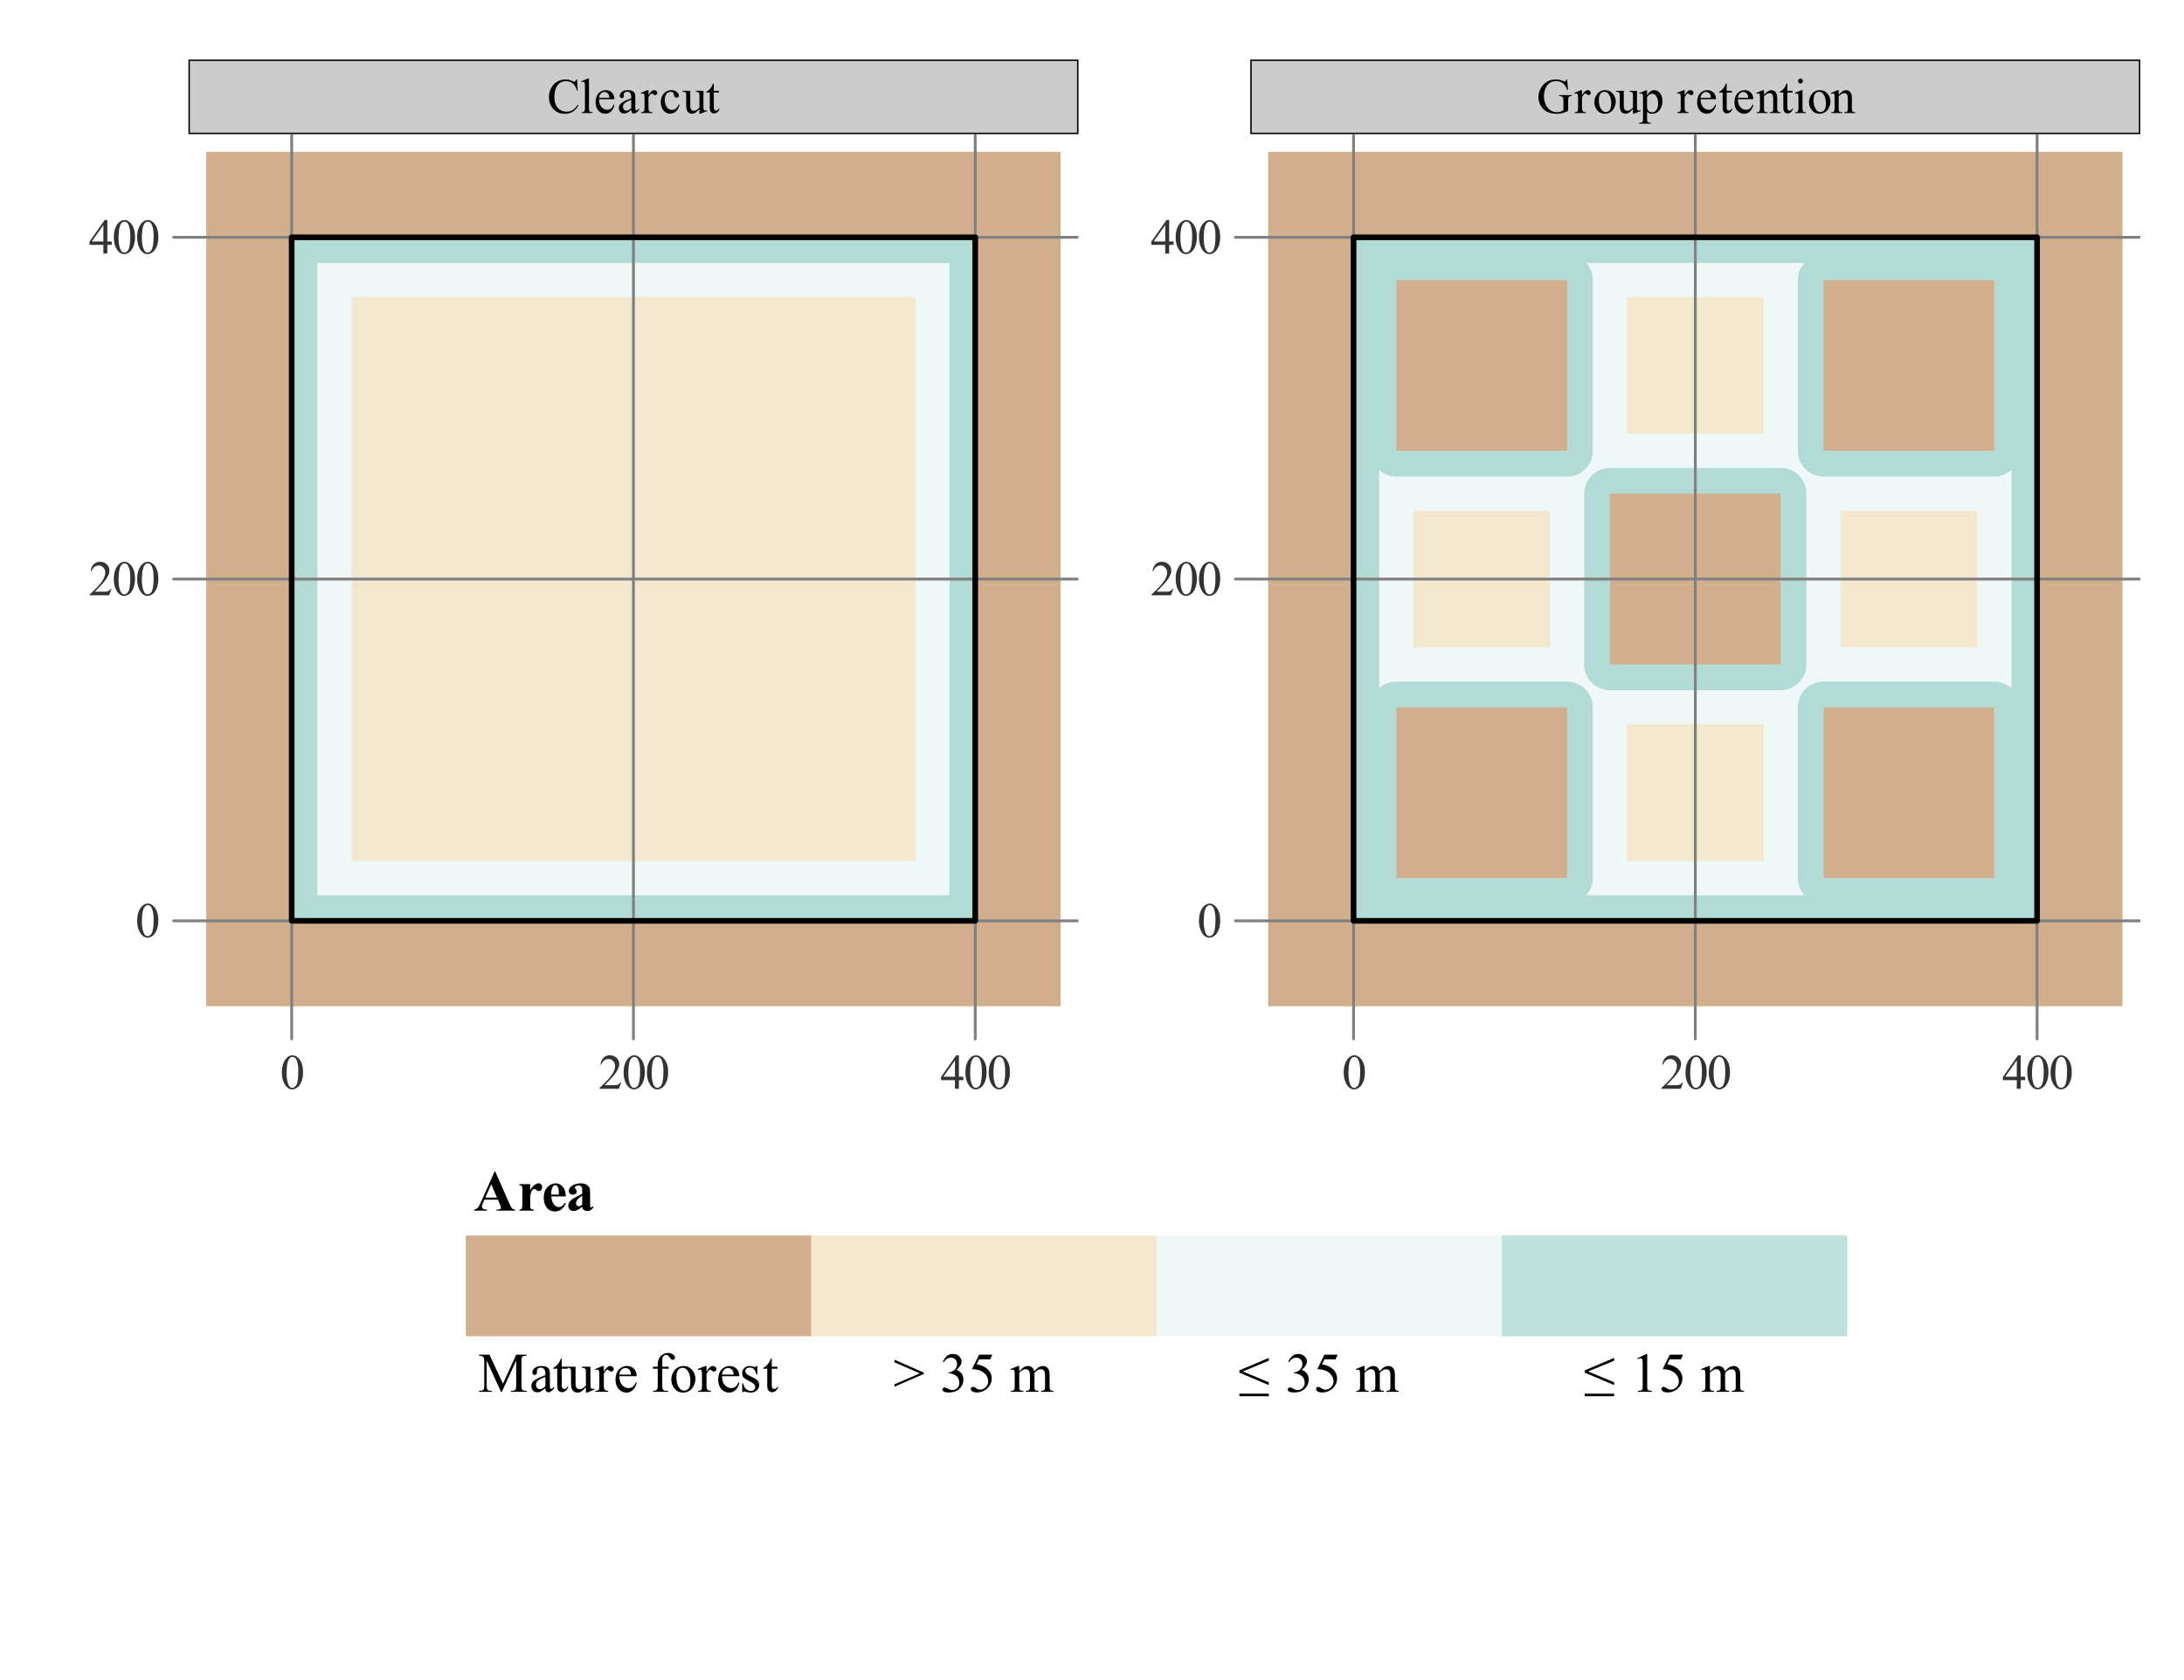 <?xml version="1.0" encoding="UTF-8" standalone="no"?>
<svg
   width="468"
   height="360"
   viewBox="0 0 468 360"
   version="1.1"
   id="svg180"
   sodipodi:docname="retention_geometry.svg"
   inkscape:version="1.4 (e7c3feb1, 2024-10-09)"
   xmlns:inkscape="http://www.inkscape.org/namespaces/inkscape"
   xmlns:sodipodi="http://sodipodi.sourceforge.net/DTD/sodipodi-0.dtd"
   xmlns:xlink="http://www.w3.org/1999/xlink"
   xmlns="http://www.w3.org/2000/svg"
   xmlns:svg="http://www.w3.org/2000/svg">
  <sodipodi:namedview
     id="namedview180"
     pagecolor="#ffffff"
     bordercolor="#000000"
     borderopacity="0.25"
     inkscape:showpageshadow="2"
     inkscape:pageopacity="0.0"
     inkscape:pagecheckerboard="0"
     inkscape:deskcolor="#d1d1d1"
     showgrid="false"
     inkscape:zoom="1.6777778"
     inkscape:cx="234.23841"
     inkscape:cy="180"
     inkscape:window-width="1472"
     inkscape:window-height="823"
     inkscape:window-x="0"
     inkscape:window-y="38"
     inkscape:window-maximized="1"
     inkscape:current-layer="svg180" />
  <defs
     id="defs52">
    <g
       id="g38">
      <g
         id="glyph-0-0">
        <path
           d="M 1.469 0 L 1.469 -6.656 L 6.797 -6.656 L 6.797 0 Z M 1.641 -0.172 L 6.625 -0.172 L 6.625 -6.484 L 1.641 -6.484 Z M 1.641 -0.172 "
           id="path1" />
      </g>
      <g
         id="glyph-0-1">
        <path
           d="M 0.391 -3.484 C 0.391 -4.285 0.508 -4.973 0.75 -5.547 C 0.988 -6.129 1.312 -6.566 1.719 -6.859 C 2.031 -7.078 2.352 -7.188 2.688 -7.188 C 3.219 -7.188 3.703 -6.91 4.141 -6.359 C 4.672 -5.68 4.938 -4.758 4.938 -3.594 C 4.938 -2.77 4.816 -2.07 4.578 -1.5 C 4.348 -0.938 4.051 -0.523 3.688 -0.266 C 3.32 -0.004 2.969 0.125 2.625 0.125 C 1.957 0.125 1.398 -0.27 0.953 -1.062 C 0.578 -1.727 0.391 -2.535 0.391 -3.484 Z M 1.406 -3.344 C 1.406 -2.375 1.523 -1.586 1.766 -0.984 C 1.961 -0.461 2.254 -0.203 2.641 -0.203 C 2.828 -0.203 3.02 -0.285 3.219 -0.453 C 3.426 -0.617 3.582 -0.898 3.688 -1.297 C 3.844 -1.891 3.922 -2.727 3.922 -3.812 C 3.922 -4.625 3.836 -5.297 3.672 -5.828 C 3.547 -6.223 3.383 -6.504 3.188 -6.672 C 3.051 -6.785 2.879 -6.844 2.672 -6.844 C 2.441 -6.844 2.234 -6.738 2.047 -6.531 C 1.797 -6.238 1.625 -5.785 1.531 -5.172 C 1.445 -4.555 1.406 -3.945 1.406 -3.344 Z M 1.406 -3.344 "
           id="path2" />
      </g>
      <g
         id="glyph-0-2">
        <path
           d="M 4.875 -1.359 L 4.391 0 L 0.234 0 L 0.234 -0.188 C 1.453 -1.301 2.312 -2.211 2.812 -2.922 C 3.312 -3.629 3.562 -4.273 3.562 -4.859 C 3.562 -5.305 3.422 -5.672 3.141 -5.953 C 2.867 -6.242 2.547 -6.391 2.172 -6.391 C 1.816 -6.391 1.504 -6.285 1.234 -6.078 C 0.961 -5.879 0.758 -5.586 0.625 -5.203 L 0.438 -5.203 C 0.52 -5.836 0.738 -6.328 1.094 -6.672 C 1.457 -7.016 1.906 -7.188 2.438 -7.188 C 3.008 -7.188 3.488 -7.004 3.875 -6.641 C 4.258 -6.273 4.453 -5.844 4.453 -5.344 C 4.453 -4.988 4.367 -4.629 4.203 -4.266 C 3.941 -3.703 3.523 -3.109 2.953 -2.484 C 2.086 -1.547 1.547 -0.977 1.328 -0.781 L 3.172 -0.781 C 3.547 -0.781 3.805 -0.797 3.953 -0.828 C 4.109 -0.859 4.242 -0.914 4.359 -1 C 4.484 -1.082 4.594 -1.203 4.688 -1.359 Z M 4.875 -1.359 "
           id="path3" />
      </g>
      <g
         id="glyph-0-3">
        <path
           d="M 4.953 -2.594 L 4.953 -1.859 L 4 -1.859 L 4 0 L 3.156 0 L 3.156 -1.859 L 0.172 -1.859 L 0.172 -2.531 L 3.438 -7.188 L 4 -7.188 L 4 -2.594 Z M 3.156 -2.594 L 3.156 -6.094 L 0.672 -2.594 Z M 3.156 -2.594 "
           id="path4" />
      </g>
      <g
         id="glyph-0-4">
        <path
           d="M 6.406 -7.203 L 6.562 -4.812 L 6.406 -4.812 C 6.188 -5.531 5.879 -6.047 5.484 -6.359 C 5.086 -6.672 4.609 -6.828 4.047 -6.828 C 3.578 -6.828 3.156 -6.707 2.781 -6.469 C 2.406 -6.238 2.109 -5.863 1.891 -5.344 C 1.672 -4.82 1.562 -4.176 1.562 -3.406 C 1.562 -2.77 1.664 -2.219 1.875 -1.75 C 2.082 -1.281 2.391 -0.922 2.797 -0.672 C 3.203 -0.422 3.672 -0.297 4.203 -0.297 C 4.66 -0.297 5.062 -0.395 5.406 -0.594 C 5.758 -0.789 6.145 -1.176 6.562 -1.75 L 6.734 -1.656 C 6.379 -1.031 5.961 -0.57 5.484 -0.281 C 5.016 0.008 4.457 0.156 3.812 0.156 C 2.645 0.156 1.738 -0.273 1.094 -1.141 C 0.625 -1.785 0.391 -2.539 0.391 -3.406 C 0.391 -4.113 0.547 -4.758 0.859 -5.344 C 1.172 -5.938 1.602 -6.395 2.156 -6.719 C 2.707 -7.039 3.312 -7.203 3.969 -7.203 C 4.477 -7.203 4.977 -7.078 5.469 -6.828 C 5.613 -6.754 5.719 -6.719 5.781 -6.719 C 5.875 -6.719 5.957 -6.75 6.031 -6.812 C 6.125 -6.906 6.188 -7.035 6.219 -7.203 Z M 6.406 -7.203 "
           id="path5" />
      </g>
      <g
         id="glyph-0-5">
        <path
           d="M 1.969 -7.391 L 1.969 -1.078 C 1.969 -0.773 1.988 -0.578 2.031 -0.484 C 2.07 -0.391 2.141 -0.316 2.234 -0.266 C 2.328 -0.211 2.492 -0.188 2.734 -0.188 L 2.734 0 L 0.406 0 L 0.406 -0.188 C 0.625 -0.188 0.77 -0.207 0.844 -0.25 C 0.926 -0.301 0.988 -0.379 1.031 -0.484 C 1.082 -0.586 1.109 -0.785 1.109 -1.078 L 1.109 -5.391 C 1.109 -5.93 1.094 -6.266 1.062 -6.391 C 1.039 -6.516 1.004 -6.598 0.953 -6.641 C 0.898 -6.68 0.832 -6.703 0.75 -6.703 C 0.656 -6.703 0.539 -6.676 0.406 -6.625 L 0.312 -6.812 L 1.734 -7.391 Z M 1.969 -7.391 "
           id="path6" />
      </g>
      <g
         id="glyph-0-6">
        <path
           d="M 1.125 -2.969 C 1.125 -2.258 1.297 -1.703 1.641 -1.297 C 1.992 -0.898 2.406 -0.703 2.875 -0.703 C 3.176 -0.703 3.441 -0.785 3.672 -0.953 C 3.91 -1.129 4.109 -1.426 4.266 -1.844 L 4.422 -1.734 C 4.348 -1.266 4.133 -0.832 3.781 -0.438 C 3.438 -0.051 3 0.141 2.469 0.141 C 1.895 0.141 1.406 -0.078 1 -0.516 C 0.594 -0.961 0.391 -1.562 0.391 -2.312 C 0.391 -3.125 0.598 -3.758 1.016 -4.219 C 1.43 -4.676 1.957 -4.906 2.594 -4.906 C 3.125 -4.906 3.562 -4.727 3.906 -4.375 C 4.25 -4.02 4.422 -3.551 4.422 -2.969 Z M 1.125 -3.266 L 3.328 -3.266 C 3.316 -3.566 3.281 -3.781 3.219 -3.906 C 3.133 -4.102 3.004 -4.254 2.828 -4.359 C 2.66 -4.473 2.484 -4.531 2.297 -4.531 C 2.016 -4.531 1.758 -4.414 1.531 -4.188 C 1.301 -3.969 1.164 -3.66 1.125 -3.266 Z M 1.125 -3.266 "
           id="path7" />
      </g>
      <g
         id="glyph-0-7">
        <path
           d="M 3.031 -0.688 C 2.539 -0.312 2.234 -0.094 2.109 -0.031 C 1.922 0.051 1.723 0.094 1.516 0.094 C 1.18 0.094 0.906 -0.016 0.688 -0.234 C 0.477 -0.461 0.375 -0.758 0.375 -1.125 C 0.375 -1.352 0.426 -1.555 0.531 -1.734 C 0.676 -1.961 0.922 -2.18 1.266 -2.391 C 1.617 -2.598 2.207 -2.852 3.031 -3.156 L 3.031 -3.344 C 3.031 -3.812 2.953 -4.133 2.797 -4.312 C 2.648 -4.488 2.43 -4.578 2.141 -4.578 C 1.922 -4.578 1.75 -4.52 1.625 -4.406 C 1.488 -4.289 1.422 -4.156 1.422 -4 L 1.438 -3.703 C 1.438 -3.535 1.395 -3.41 1.312 -3.328 C 1.227 -3.242 1.125 -3.203 1 -3.203 C 0.875 -3.203 0.77 -3.242 0.688 -3.328 C 0.602 -3.422 0.562 -3.547 0.562 -3.703 C 0.562 -4.004 0.711 -4.281 1.016 -4.531 C 1.316 -4.781 1.742 -4.906 2.297 -4.906 C 2.723 -4.906 3.07 -4.832 3.344 -4.688 C 3.539 -4.582 3.691 -4.414 3.797 -4.188 C 3.859 -4.031 3.891 -3.723 3.891 -3.266 L 3.891 -1.656 C 3.891 -1.195 3.895 -0.914 3.906 -0.812 C 3.926 -0.719 3.957 -0.648 4 -0.609 C 4.039 -0.578 4.086 -0.562 4.141 -0.562 C 4.191 -0.562 4.238 -0.57 4.281 -0.594 C 4.352 -0.645 4.492 -0.773 4.703 -0.984 L 4.703 -0.688 C 4.316 -0.164 3.945 0.094 3.594 0.094 C 3.414 0.094 3.273 0.035 3.172 -0.078 C 3.078 -0.203 3.031 -0.406 3.031 -0.688 Z M 3.031 -1.031 L 3.031 -2.844 C 2.508 -2.633 2.172 -2.484 2.016 -2.391 C 1.742 -2.242 1.547 -2.086 1.422 -1.922 C 1.305 -1.754 1.25 -1.57 1.25 -1.375 C 1.25 -1.125 1.32 -0.914 1.469 -0.75 C 1.625 -0.582 1.797 -0.5 1.984 -0.5 C 2.254 -0.5 2.602 -0.676 3.031 -1.031 Z M 3.031 -1.031 "
           id="path8" />
      </g>
      <g
         id="glyph-0-8">
        <path
           d="M 1.719 -4.906 L 1.719 -3.828 C 2.125 -4.547 2.535 -4.906 2.953 -4.906 C 3.141 -4.906 3.297 -4.844 3.422 -4.719 C 3.547 -4.602 3.609 -4.473 3.609 -4.328 C 3.609 -4.191 3.562 -4.078 3.469 -3.984 C 3.383 -3.891 3.281 -3.844 3.156 -3.844 C 3.031 -3.844 2.891 -3.898 2.734 -4.016 C 2.586 -4.141 2.477 -4.203 2.406 -4.203 C 2.344 -4.203 2.273 -4.164 2.203 -4.094 C 2.047 -3.945 1.883 -3.711 1.719 -3.391 L 1.719 -1.109 C 1.719 -0.848 1.754 -0.648 1.828 -0.516 C 1.867 -0.422 1.945 -0.344 2.062 -0.281 C 2.176 -0.219 2.344 -0.188 2.562 -0.188 L 2.562 0 L 0.125 0 L 0.125 -0.188 C 0.363 -0.188 0.539 -0.223 0.656 -0.297 C 0.75 -0.359 0.812 -0.445 0.844 -0.562 C 0.863 -0.625 0.875 -0.789 0.875 -1.062 L 0.875 -2.922 C 0.875 -3.473 0.859 -3.801 0.828 -3.906 C 0.805 -4.008 0.766 -4.082 0.703 -4.125 C 0.648 -4.176 0.578 -4.203 0.484 -4.203 C 0.379 -4.203 0.258 -4.176 0.125 -4.125 L 0.062 -4.312 L 1.5 -4.906 Z M 1.719 -4.906 "
           id="path9" />
      </g>
      <g
         id="glyph-0-9">
        <path
           d="M 4.375 -1.812 C 4.25 -1.188 4 -0.703 3.625 -0.359 C 3.25 -0.023 2.832 0.141 2.375 0.141 C 1.832 0.141 1.359 -0.082 0.953 -0.531 C 0.555 -0.988 0.359 -1.602 0.359 -2.375 C 0.359 -3.125 0.582 -3.734 1.031 -4.203 C 1.477 -4.672 2.016 -4.906 2.641 -4.906 C 3.098 -4.906 3.477 -4.781 3.781 -4.531 C 4.082 -4.281 4.234 -4.02 4.234 -3.75 C 4.234 -3.625 4.191 -3.52 4.109 -3.438 C 4.023 -3.352 3.906 -3.312 3.75 -3.312 C 3.551 -3.312 3.398 -3.379 3.297 -3.516 C 3.234 -3.586 3.191 -3.723 3.172 -3.922 C 3.16 -4.129 3.094 -4.285 2.969 -4.391 C 2.844 -4.492 2.676 -4.547 2.469 -4.547 C 2.113 -4.547 1.832 -4.422 1.625 -4.172 C 1.344 -3.828 1.203 -3.379 1.203 -2.828 C 1.203 -2.254 1.344 -1.75 1.625 -1.312 C 1.906 -0.883 2.281 -0.672 2.75 -0.672 C 3.094 -0.672 3.398 -0.785 3.672 -1.016 C 3.859 -1.172 4.039 -1.457 4.219 -1.875 Z M 4.375 -1.812 "
           id="path10" />
      </g>
      <g
         id="glyph-0-10">
        <path
           d="M 4.5 -4.766 L 4.5 -1.875 C 4.5 -1.32 4.508 -0.984 4.531 -0.859 C 4.562 -0.742 4.602 -0.66 4.656 -0.609 C 4.719 -0.555 4.789 -0.531 4.875 -0.531 C 4.977 -0.531 5.098 -0.562 5.234 -0.625 L 5.312 -0.438 L 3.875 0.141 L 3.641 0.141 L 3.641 -0.859 C 3.234 -0.422 2.922 -0.145 2.703 -0.031 C 2.492 0.082 2.27 0.141 2.031 0.141 C 1.758 0.141 1.523 0.066 1.328 -0.078 C 1.141 -0.234 1.004 -0.43 0.922 -0.672 C 0.848 -0.922 0.812 -1.266 0.812 -1.703 L 0.812 -3.828 C 0.812 -4.055 0.785 -4.211 0.734 -4.297 C 0.691 -4.391 0.625 -4.457 0.531 -4.5 C 0.438 -4.551 0.266 -4.57 0.016 -4.562 L 0.016 -4.766 L 1.672 -4.766 L 1.672 -1.578 C 1.672 -1.129 1.75 -0.836 1.906 -0.703 C 2.062 -0.566 2.25 -0.5 2.469 -0.5 C 2.613 -0.5 2.781 -0.547 2.969 -0.641 C 3.156 -0.734 3.379 -0.91 3.641 -1.172 L 3.641 -3.859 C 3.641 -4.129 3.586 -4.312 3.484 -4.406 C 3.391 -4.508 3.191 -4.562 2.891 -4.562 L 2.891 -4.766 Z M 4.5 -4.766 "
           id="path11" />
      </g>
      <g
         id="glyph-0-11">
        <path
           d="M 1.719 -6.328 L 1.719 -4.766 L 2.828 -4.766 L 2.828 -4.391 L 1.719 -4.391 L 1.719 -1.312 C 1.719 -1 1.758 -0.789 1.844 -0.688 C 1.938 -0.582 2.051 -0.531 2.188 -0.531 C 2.301 -0.531 2.41 -0.562 2.516 -0.625 C 2.629 -0.695 2.711 -0.805 2.766 -0.953 L 2.969 -0.953 C 2.852 -0.609 2.68 -0.348 2.453 -0.172 C 2.234 -0.004 2.004 0.078 1.766 0.078 C 1.609 0.078 1.453 0.035 1.297 -0.047 C 1.148 -0.141 1.039 -0.27 0.969 -0.438 C 0.895 -0.602 0.859 -0.852 0.859 -1.188 L 0.859 -4.391 L 0.109 -4.391 L 0.109 -4.562 C 0.297 -4.645 0.488 -4.773 0.688 -4.953 C 0.883 -5.141 1.062 -5.352 1.219 -5.594 C 1.301 -5.727 1.41 -5.973 1.547 -6.328 Z M 1.719 -6.328 "
           id="path12" />
      </g>
      <g
         id="glyph-0-12">
        <path
           d="M 6.531 -7.203 L 6.719 -4.984 L 6.531 -4.984 C 6.344 -5.535 6.102 -5.953 5.812 -6.234 C 5.395 -6.641 4.859 -6.844 4.203 -6.844 C 3.305 -6.844 2.625 -6.488 2.156 -5.781 C 1.758 -5.176 1.562 -4.461 1.562 -3.641 C 1.562 -2.961 1.691 -2.348 1.953 -1.797 C 2.211 -1.242 2.551 -0.836 2.969 -0.578 C 3.395 -0.316 3.832 -0.188 4.281 -0.188 C 4.539 -0.188 4.789 -0.219 5.031 -0.281 C 5.27 -0.352 5.504 -0.453 5.734 -0.578 L 5.734 -2.625 C 5.734 -2.977 5.703 -3.207 5.641 -3.312 C 5.586 -3.414 5.504 -3.492 5.391 -3.547 C 5.285 -3.609 5.094 -3.641 4.812 -3.641 L 4.812 -3.844 L 7.531 -3.844 L 7.531 -3.641 L 7.406 -3.641 C 7.133 -3.641 6.945 -3.551 6.844 -3.375 C 6.781 -3.25 6.75 -3 6.75 -2.625 L 6.75 -0.469 C 6.344 -0.25 5.945 -0.094 5.562 0 C 5.176 0.102 4.742 0.156 4.266 0.156 C 2.91 0.156 1.879 -0.273 1.172 -1.141 C 0.641 -1.797 0.375 -2.551 0.375 -3.406 C 0.375 -4.031 0.523 -4.629 0.828 -5.203 C 1.172 -5.867 1.656 -6.383 2.281 -6.75 C 2.789 -7.051 3.398 -7.203 4.109 -7.203 C 4.359 -7.203 4.586 -7.18 4.797 -7.141 C 5.016 -7.098 5.312 -7.008 5.688 -6.875 C 5.883 -6.801 6.016 -6.766 6.078 -6.766 C 6.148 -6.766 6.207 -6.789 6.25 -6.844 C 6.301 -6.906 6.332 -7.023 6.344 -7.203 Z M 6.531 -7.203 "
           id="path13" />
      </g>
      <g
         id="glyph-0-13">
        <path
           d="M 2.656 -4.906 C 3.375 -4.906 3.953 -4.629 4.391 -4.078 C 4.766 -3.609 4.953 -3.07 4.953 -2.469 C 4.953 -2.039 4.848 -1.609 4.641 -1.172 C 4.441 -0.734 4.16 -0.406 3.797 -0.188 C 3.441 0.031 3.047 0.141 2.609 0.141 C 1.891 0.141 1.316 -0.145 0.891 -0.719 C 0.535 -1.195 0.359 -1.734 0.359 -2.328 C 0.359 -2.766 0.469 -3.195 0.688 -3.625 C 0.906 -4.062 1.188 -4.383 1.531 -4.594 C 1.883 -4.801 2.258 -4.906 2.656 -4.906 Z M 2.5 -4.562 C 2.312 -4.562 2.125 -4.504 1.938 -4.391 C 1.758 -4.285 1.613 -4.094 1.5 -3.812 C 1.383 -3.539 1.328 -3.191 1.328 -2.766 C 1.328 -2.078 1.461 -1.477 1.734 -0.969 C 2.016 -0.469 2.379 -0.219 2.828 -0.219 C 3.16 -0.219 3.438 -0.359 3.656 -0.641 C 3.875 -0.922 3.984 -1.395 3.984 -2.062 C 3.984 -2.906 3.801 -3.57 3.438 -4.062 C 3.195 -4.395 2.883 -4.562 2.5 -4.562 Z M 2.5 -4.562 "
           id="path14" />
      </g>
      <g
         id="glyph-0-14">
        <path
           d="M -0.016 -4.281 L 1.453 -4.875 L 1.656 -4.875 L 1.656 -3.766 C 1.895 -4.18 2.141 -4.473 2.391 -4.641 C 2.641 -4.816 2.898 -4.906 3.172 -4.906 C 3.648 -4.906 4.051 -4.719 4.375 -4.344 C 4.758 -3.883 4.953 -3.285 4.953 -2.547 C 4.953 -1.723 4.719 -1.047 4.25 -0.516 C 3.863 -0.078 3.375 0.141 2.781 0.141 C 2.531 0.141 2.312 0.102 2.125 0.031 C 1.977 -0.02 1.82 -0.125 1.656 -0.281 L 1.656 1.172 C 1.656 1.492 1.672 1.695 1.703 1.781 C 1.742 1.875 1.812 1.945 1.906 2 C 2.008 2.051 2.191 2.078 2.453 2.078 L 2.453 2.281 L -0.031 2.281 L -0.031 2.078 L 0.094 2.078 C 0.281 2.086 0.441 2.051 0.578 1.969 C 0.648 1.938 0.703 1.875 0.734 1.781 C 0.773 1.695 0.797 1.484 0.797 1.141 L 0.797 -3.359 C 0.797 -3.66 0.781 -3.852 0.75 -3.938 C 0.719 -4.02 0.672 -4.082 0.609 -4.125 C 0.555 -4.164 0.477 -4.188 0.375 -4.188 C 0.289 -4.188 0.18 -4.164 0.047 -4.125 Z M 1.656 -3.453 L 1.656 -1.688 C 1.656 -1.301 1.672 -1.047 1.703 -0.922 C 1.742 -0.723 1.859 -0.547 2.047 -0.391 C 2.242 -0.242 2.484 -0.172 2.766 -0.172 C 3.109 -0.172 3.391 -0.305 3.609 -0.578 C 3.891 -0.922 4.031 -1.414 4.031 -2.062 C 4.031 -2.789 3.867 -3.348 3.547 -3.734 C 3.328 -4.004 3.066 -4.141 2.766 -4.141 C 2.598 -4.141 2.43 -4.098 2.266 -4.016 C 2.141 -3.953 1.938 -3.766 1.656 -3.453 Z M 1.656 -3.453 "
           id="path15" />
      </g>
      <g
         id="glyph-0-15" />
      <g
         id="glyph-0-16">
        <path
           d="M 1.719 -3.891 C 2.281 -4.566 2.812 -4.906 3.312 -4.906 C 3.57 -4.906 3.797 -4.836 3.984 -4.703 C 4.172 -4.578 4.32 -4.363 4.438 -4.062 C 4.508 -3.852 4.547 -3.535 4.547 -3.109 L 4.547 -1.078 C 4.547 -0.773 4.57 -0.57 4.625 -0.469 C 4.656 -0.375 4.711 -0.301 4.797 -0.25 C 4.891 -0.207 5.051 -0.188 5.281 -0.188 L 5.281 0 L 2.922 0 L 2.922 -0.188 L 3.016 -0.188 C 3.234 -0.188 3.383 -0.219 3.469 -0.281 C 3.562 -0.352 3.629 -0.457 3.672 -0.594 C 3.68 -0.645 3.688 -0.805 3.688 -1.078 L 3.688 -3.031 C 3.688 -3.457 3.629 -3.77 3.516 -3.969 C 3.398 -4.164 3.211 -4.266 2.953 -4.266 C 2.535 -4.266 2.125 -4.035 1.719 -3.578 L 1.719 -1.078 C 1.719 -0.754 1.738 -0.555 1.781 -0.484 C 1.82 -0.379 1.883 -0.301 1.969 -0.25 C 2.062 -0.207 2.238 -0.188 2.5 -0.188 L 2.5 0 L 0.141 0 L 0.141 -0.188 L 0.25 -0.188 C 0.488 -0.188 0.648 -0.25 0.734 -0.375 C 0.816 -0.5 0.859 -0.734 0.859 -1.078 L 0.859 -2.844 C 0.859 -3.414 0.844 -3.766 0.812 -3.891 C 0.789 -4.016 0.754 -4.098 0.703 -4.141 C 0.648 -4.18 0.578 -4.203 0.484 -4.203 C 0.391 -4.203 0.273 -4.176 0.141 -4.125 L 0.062 -4.312 L 1.5 -4.906 L 1.719 -4.906 Z M 1.719 -3.891 "
           id="path16" />
      </g>
      <g
         id="glyph-0-17">
        <path
           d="M 1.547 -7.391 C 1.691 -7.391 1.812 -7.336 1.906 -7.234 C 2.008 -7.129 2.062 -7.004 2.062 -6.859 C 2.062 -6.711 2.008 -6.586 1.906 -6.484 C 1.812 -6.379 1.691 -6.328 1.547 -6.328 C 1.398 -6.328 1.273 -6.379 1.172 -6.484 C 1.066 -6.586 1.016 -6.711 1.016 -6.859 C 1.016 -7.004 1.062 -7.129 1.156 -7.234 C 1.258 -7.336 1.391 -7.391 1.547 -7.391 Z M 1.969 -4.906 L 1.969 -1.078 C 1.969 -0.773 1.988 -0.57 2.031 -0.469 C 2.082 -0.375 2.148 -0.301 2.234 -0.25 C 2.316 -0.207 2.473 -0.188 2.703 -0.188 L 2.703 0 L 0.391 0 L 0.391 -0.188 C 0.617 -0.188 0.77 -0.207 0.844 -0.25 C 0.926 -0.301 0.988 -0.379 1.031 -0.484 C 1.082 -0.586 1.109 -0.785 1.109 -1.078 L 1.109 -2.906 C 1.109 -3.426 1.094 -3.758 1.062 -3.906 C 1.039 -4.02 1.004 -4.098 0.953 -4.141 C 0.898 -4.18 0.828 -4.203 0.734 -4.203 C 0.641 -4.203 0.523 -4.176 0.391 -4.125 L 0.312 -4.312 L 1.75 -4.906 Z M 1.969 -4.906 "
           id="path17" />
      </g>
      <g
         id="glyph-1-0">
        <path
           d="M 1.672 0 L 1.672 -7.5 L 7.672 -7.5 L 7.672 0 Z M 1.859 -0.188 L 7.484 -0.188 L 7.484 -7.312 L 1.859 -7.312 Z M 1.859 -0.188 "
           id="path18" />
      </g>
      <g
         id="glyph-1-1">
        <path
           d="M 5 -2.266 L 2.188 -2.266 L 1.859 -1.484 C 1.742 -1.234 1.688 -1.02 1.688 -0.844 C 1.688 -0.625 1.773 -0.461 1.953 -0.359 C 2.055 -0.297 2.316 -0.25 2.734 -0.219 L 2.734 0 L 0.094 0 L 0.094 -0.219 C 0.375 -0.258 0.609 -0.375 0.797 -0.562 C 0.984 -0.758 1.211 -1.16 1.484 -1.766 L 4.312 -8.109 L 4.438 -8.109 L 7.297 -1.594 C 7.566 -0.977 7.789 -0.586 7.969 -0.422 C 8.102 -0.305 8.289 -0.238 8.531 -0.219 L 8.531 0 L 4.688 0 L 4.688 -0.219 L 4.844 -0.219 C 5.156 -0.219 5.375 -0.258 5.5 -0.344 C 5.582 -0.406 5.625 -0.492 5.625 -0.609 C 5.625 -0.68 5.613 -0.754 5.594 -0.828 C 5.582 -0.867 5.523 -1.016 5.422 -1.266 Z M 4.797 -2.703 L 3.609 -5.438 L 2.391 -2.703 Z M 4.797 -2.703 "
           id="path19" />
      </g>
      <g
         id="glyph-1-2">
        <path
           d="M 2.672 -5.484 L 2.672 -4.234 C 3.035 -4.805 3.352 -5.18 3.625 -5.359 C 3.906 -5.547 4.172 -5.641 4.422 -5.641 C 4.641 -5.641 4.812 -5.57 4.938 -5.438 C 5.07 -5.301 5.141 -5.113 5.141 -4.875 C 5.141 -4.613 5.078 -4.41 4.953 -4.266 C 4.828 -4.117 4.676 -4.047 4.5 -4.047 C 4.289 -4.047 4.109 -4.109 3.953 -4.234 C 3.805 -4.367 3.719 -4.445 3.688 -4.469 C 3.645 -4.488 3.598 -4.5 3.547 -4.5 C 3.43 -4.5 3.328 -4.457 3.234 -4.375 C 3.066 -4.238 2.941 -4.047 2.859 -3.797 C 2.734 -3.422 2.672 -3.004 2.672 -2.547 L 2.672 -1.297 L 2.688 -0.969 C 2.688 -0.738 2.695 -0.594 2.719 -0.531 C 2.77 -0.426 2.844 -0.348 2.938 -0.297 C 3.031 -0.254 3.188 -0.227 3.406 -0.219 L 3.406 0 L 0.438 0 L 0.438 -0.219 C 0.676 -0.227 0.836 -0.289 0.922 -0.406 C 1.004 -0.52 1.047 -0.816 1.047 -1.297 L 1.047 -4.312 C 1.047 -4.625 1.031 -4.828 1 -4.922 C 0.957 -5.023 0.898 -5.102 0.828 -5.156 C 0.754 -5.207 0.625 -5.242 0.438 -5.266 L 0.438 -5.484 Z M 2.672 -5.484 "
           id="path20" />
      </g>
      <g
         id="glyph-1-3">
        <path
           d="M 5.047 -2.938 L 2.047 -2.938 C 2.078 -2.207 2.27 -1.633 2.625 -1.219 C 2.895 -0.895 3.219 -0.734 3.594 -0.734 C 3.82 -0.734 4.031 -0.797 4.219 -0.922 C 4.414 -1.055 4.625 -1.289 4.844 -1.625 L 5.047 -1.5 C 4.742 -0.895 4.41 -0.461 4.047 -0.203 C 3.691 0.047 3.281 0.172 2.812 0.172 C 2 0.172 1.383 -0.145 0.969 -0.781 C 0.633 -1.281 0.469 -1.906 0.469 -2.656 C 0.469 -3.562 0.711 -4.285 1.203 -4.828 C 1.703 -5.367 2.281 -5.641 2.938 -5.641 C 3.5 -5.641 3.984 -5.41 4.391 -4.953 C 4.797 -4.504 5.016 -3.832 5.047 -2.938 Z M 3.609 -3.328 C 3.609 -3.953 3.57 -4.379 3.5 -4.609 C 3.438 -4.848 3.332 -5.031 3.188 -5.156 C 3.102 -5.227 2.992 -5.266 2.859 -5.266 C 2.648 -5.266 2.484 -5.164 2.359 -4.969 C 2.129 -4.613 2.016 -4.133 2.016 -3.531 L 2.016 -3.328 Z M 3.609 -3.328 "
           id="path21" />
      </g>
      <g
         id="glyph-1-4">
        <path
           d="M 3.422 -0.812 C 2.754 -0.219 2.156 0.078 1.625 0.078 C 1.312 0.078 1.051 -0.023 0.844 -0.234 C 0.645 -0.441 0.547 -0.695 0.547 -1 C 0.547 -1.414 0.723 -1.789 1.078 -2.125 C 1.441 -2.457 2.223 -2.906 3.422 -3.469 L 3.422 -4.016 C 3.422 -4.43 3.398 -4.691 3.359 -4.797 C 3.316 -4.898 3.234 -4.992 3.109 -5.078 C 2.984 -5.16 2.844 -5.203 2.688 -5.203 C 2.426 -5.203 2.219 -5.145 2.062 -5.031 C 1.957 -4.957 1.906 -4.875 1.906 -4.781 C 1.906 -4.695 1.957 -4.598 2.062 -4.484 C 2.219 -4.305 2.297 -4.141 2.297 -3.984 C 2.297 -3.797 2.223 -3.633 2.078 -3.5 C 1.93 -3.363 1.742 -3.297 1.516 -3.297 C 1.273 -3.297 1.07 -3.367 0.906 -3.516 C 0.738 -3.672 0.656 -3.848 0.656 -4.047 C 0.656 -4.328 0.766 -4.594 0.984 -4.844 C 1.203 -5.102 1.508 -5.301 1.906 -5.438 C 2.312 -5.57 2.727 -5.641 3.156 -5.641 C 3.676 -5.641 4.086 -5.531 4.391 -5.312 C 4.691 -5.094 4.891 -4.852 4.984 -4.594 C 5.035 -4.426 5.062 -4.051 5.062 -3.469 L 5.062 -1.344 C 5.062 -1.094 5.07 -0.93 5.094 -0.859 C 5.113 -0.797 5.141 -0.75 5.172 -0.719 C 5.211 -0.688 5.258 -0.672 5.312 -0.672 C 5.414 -0.672 5.52 -0.742 5.625 -0.891 L 5.797 -0.75 C 5.609 -0.457 5.406 -0.242 5.188 -0.109 C 4.977 0.016 4.742 0.078 4.484 0.078 C 4.172 0.078 3.926 0.004 3.75 -0.141 C 3.57 -0.285 3.461 -0.508 3.422 -0.812 Z M 3.422 -1.234 L 3.422 -3.078 C 2.953 -2.797 2.602 -2.5 2.375 -2.188 C 2.219 -1.969 2.141 -1.754 2.141 -1.547 C 2.141 -1.359 2.207 -1.195 2.344 -1.062 C 2.438 -0.957 2.57 -0.906 2.75 -0.906 C 2.945 -0.906 3.172 -1.016 3.422 -1.234 Z M 3.422 -1.234 "
           id="path22" />
      </g>
      <g
         id="glyph-2-0">
        <path
           d="M 1.672 0 L 1.672 -7.5 L 7.672 -7.5 L 7.672 0 Z M 1.859 -0.188 L 7.484 -0.188 L 7.484 -7.312 L 1.859 -7.312 Z M 1.859 -0.188 "
           id="path23" />
      </g>
      <g
         id="glyph-2-1">
        <path
           d="M 4.906 0 L 1.844 -6.688 L 1.844 -1.375 C 1.844 -0.883 1.895 -0.582 2 -0.469 C 2.145 -0.301 2.375 -0.219 2.688 -0.219 L 2.969 -0.219 L 2.969 0 L 0.203 0 L 0.203 -0.219 L 0.484 -0.219 C 0.816 -0.219 1.055 -0.316 1.203 -0.516 C 1.285 -0.641 1.328 -0.926 1.328 -1.375 L 1.328 -6.562 C 1.328 -6.914 1.285 -7.172 1.203 -7.328 C 1.148 -7.441 1.051 -7.535 0.906 -7.609 C 0.758 -7.691 0.523 -7.734 0.203 -7.734 L 0.203 -7.953 L 2.453 -7.953 L 5.328 -1.734 L 8.172 -7.953 L 10.422 -7.953 L 10.422 -7.734 L 10.141 -7.734 C 9.805 -7.734 9.566 -7.629 9.422 -7.422 C 9.336 -7.297 9.297 -7.008 9.297 -6.562 L 9.297 -1.375 C 9.297 -0.883 9.348 -0.582 9.453 -0.469 C 9.598 -0.301 9.828 -0.219 10.141 -0.219 L 10.422 -0.219 L 10.422 0 L 7.047 0 L 7.047 -0.219 L 7.328 -0.219 C 7.66 -0.219 7.898 -0.316 8.047 -0.516 C 8.129 -0.641 8.172 -0.926 8.172 -1.375 L 8.172 -6.688 L 5.109 0 Z M 4.906 0 "
           id="path24" />
      </g>
      <g
         id="glyph-2-2">
        <path
           d="M 3.422 -0.781 C 2.867 -0.352 2.52 -0.102 2.375 -0.031 C 2.164 0.062 1.941 0.109 1.703 0.109 C 1.336 0.109 1.031 -0.016 0.781 -0.266 C 0.539 -0.523 0.422 -0.859 0.422 -1.266 C 0.422 -1.535 0.484 -1.766 0.609 -1.953 C 0.766 -2.211 1.039 -2.457 1.438 -2.688 C 1.832 -2.926 2.492 -3.219 3.422 -3.562 L 3.422 -3.766 C 3.422 -4.305 3.332 -4.676 3.156 -4.875 C 2.988 -5.07 2.742 -5.172 2.422 -5.172 C 2.172 -5.172 1.973 -5.102 1.828 -4.969 C 1.68 -4.832 1.609 -4.68 1.609 -4.516 L 1.625 -4.172 C 1.625 -3.992 1.578 -3.852 1.484 -3.75 C 1.391 -3.656 1.27 -3.609 1.125 -3.609 C 0.977 -3.609 0.859 -3.66 0.766 -3.766 C 0.68 -3.867 0.641 -4.004 0.641 -4.172 C 0.641 -4.516 0.812 -4.828 1.156 -5.109 C 1.5 -5.391 1.977 -5.531 2.594 -5.531 C 3.07 -5.531 3.461 -5.445 3.766 -5.281 C 3.992 -5.164 4.164 -4.977 4.281 -4.719 C 4.352 -4.551 4.391 -4.207 4.391 -3.688 L 4.391 -1.859 C 4.391 -1.348 4.395 -1.035 4.406 -0.922 C 4.426 -0.805 4.457 -0.727 4.5 -0.688 C 4.551 -0.656 4.609 -0.641 4.672 -0.641 C 4.734 -0.641 4.785 -0.648 4.828 -0.672 C 4.91 -0.723 5.066 -0.867 5.297 -1.109 L 5.297 -0.781 C 4.859 -0.188 4.441 0.109 4.047 0.109 C 3.859 0.109 3.707 0.039 3.594 -0.094 C 3.477 -0.227 3.422 -0.457 3.422 -0.781 Z M 3.422 -1.156 L 3.422 -3.203 C 2.828 -2.961 2.445 -2.797 2.281 -2.703 C 1.969 -2.523 1.742 -2.344 1.609 -2.156 C 1.473 -1.969 1.406 -1.766 1.406 -1.547 C 1.406 -1.266 1.488 -1.031 1.656 -0.844 C 1.832 -0.656 2.031 -0.562 2.25 -0.562 C 2.539 -0.562 2.93 -0.758 3.422 -1.156 Z M 3.422 -1.156 "
           id="path25" />
      </g>
      <g
         id="glyph-2-3">
        <path
           d="M 1.938 -7.125 L 1.938 -5.375 L 3.188 -5.375 L 3.188 -4.953 L 1.938 -4.953 L 1.938 -1.484 C 1.938 -1.129 1.984 -0.891 2.078 -0.766 C 2.18 -0.648 2.312 -0.594 2.469 -0.594 C 2.594 -0.594 2.719 -0.629 2.844 -0.703 C 2.969 -0.785 3.062 -0.906 3.125 -1.062 L 3.359 -1.062 C 3.211 -0.688 3.016 -0.398 2.766 -0.203 C 2.516 -0.004 2.258 0.094 2 0.094 C 1.82 0.094 1.645 0.039 1.469 -0.062 C 1.301 -0.164 1.176 -0.305 1.094 -0.484 C 1.008 -0.672 0.969 -0.957 0.969 -1.344 L 0.969 -4.953 L 0.125 -4.953 L 0.125 -5.156 C 0.332 -5.238 0.547 -5.379 0.766 -5.578 C 0.992 -5.785 1.195 -6.031 1.375 -6.312 C 1.469 -6.469 1.594 -6.738 1.75 -7.125 Z M 1.938 -7.125 "
           id="path26" />
      </g>
      <g
         id="glyph-2-4">
        <path
           d="M 5.078 -5.375 L 5.078 -2.109 C 5.078 -1.492 5.094 -1.113 5.125 -0.969 C 5.156 -0.832 5.203 -0.738 5.266 -0.688 C 5.328 -0.633 5.398 -0.609 5.484 -0.609 C 5.609 -0.609 5.75 -0.641 5.906 -0.703 L 5.984 -0.5 L 4.375 0.172 L 4.109 0.172 L 4.109 -0.969 C 3.648 -0.469 3.301 -0.148 3.062 -0.016 C 2.82 0.109 2.566 0.172 2.297 0.172 C 1.992 0.172 1.727 0.082 1.5 -0.094 C 1.281 -0.27 1.129 -0.492 1.047 -0.766 C 0.961 -1.035 0.922 -1.422 0.922 -1.922 L 0.922 -4.328 C 0.922 -4.578 0.891 -4.75 0.828 -4.844 C 0.773 -4.945 0.695 -5.023 0.594 -5.078 C 0.488 -5.129 0.297 -5.156 0.016 -5.156 L 0.016 -5.375 L 1.891 -5.375 L 1.891 -1.781 C 1.891 -1.281 1.977 -0.953 2.156 -0.797 C 2.332 -0.641 2.539 -0.562 2.781 -0.562 C 2.945 -0.562 3.133 -0.613 3.344 -0.719 C 3.562 -0.82 3.816 -1.02 4.109 -1.312 L 4.109 -4.359 C 4.109 -4.66 4.051 -4.863 3.938 -4.969 C 3.832 -5.082 3.602 -5.145 3.25 -5.156 L 3.25 -5.375 Z M 5.078 -5.375 "
           id="path27" />
      </g>
      <g
         id="glyph-2-5">
        <path
           d="M 1.953 -5.531 L 1.953 -4.312 C 2.398 -5.125 2.859 -5.531 3.328 -5.531 C 3.547 -5.531 3.723 -5.461 3.859 -5.328 C 4.004 -5.203 4.078 -5.051 4.078 -4.875 C 4.078 -4.719 4.023 -4.586 3.922 -4.484 C 3.816 -4.379 3.695 -4.328 3.562 -4.328 C 3.426 -4.328 3.27 -4.395 3.094 -4.531 C 2.926 -4.664 2.801 -4.734 2.719 -4.734 C 2.645 -4.734 2.566 -4.695 2.484 -4.625 C 2.316 -4.457 2.141 -4.191 1.953 -3.828 L 1.953 -1.25 C 1.953 -0.957 1.988 -0.734 2.062 -0.578 C 2.113 -0.473 2.203 -0.383 2.328 -0.312 C 2.453 -0.25 2.641 -0.219 2.891 -0.219 L 2.891 0 L 0.141 0 L 0.141 -0.219 C 0.41 -0.219 0.613 -0.258 0.75 -0.344 C 0.844 -0.406 0.91 -0.504 0.953 -0.641 C 0.973 -0.703 0.984 -0.891 0.984 -1.203 L 0.984 -3.281 C 0.984 -3.906 0.969 -4.273 0.938 -4.391 C 0.914 -4.516 0.867 -4.602 0.797 -4.656 C 0.734 -4.719 0.648 -4.75 0.547 -4.75 C 0.422 -4.75 0.285 -4.719 0.141 -4.656 L 0.078 -4.875 L 1.703 -5.531 Z M 1.953 -5.531 "
           id="path28" />
      </g>
      <g
         id="glyph-2-6">
        <path
           d="M 1.281 -3.344 C 1.27 -2.551 1.461 -1.926 1.859 -1.469 C 2.242 -1.02 2.703 -0.797 3.234 -0.797 C 3.586 -0.797 3.895 -0.891 4.156 -1.078 C 4.414 -1.273 4.633 -1.609 4.812 -2.078 L 4.984 -1.953 C 4.898 -1.422 4.66 -0.93 4.266 -0.484 C 3.879 -0.047 3.391 0.172 2.797 0.172 C 2.148 0.172 1.598 -0.078 1.141 -0.578 C 0.68 -1.086 0.453 -1.766 0.453 -2.609 C 0.453 -3.523 0.688 -4.238 1.156 -4.75 C 1.625 -5.27 2.211 -5.531 2.922 -5.531 C 3.523 -5.531 4.02 -5.332 4.406 -4.938 C 4.789 -4.539 4.984 -4.008 4.984 -3.344 Z M 1.281 -3.688 L 3.766 -3.688 C 3.742 -4.031 3.703 -4.27 3.641 -4.406 C 3.547 -4.625 3.398 -4.797 3.203 -4.922 C 3.004 -5.047 2.801 -5.109 2.594 -5.109 C 2.27 -5.109 1.977 -4.984 1.719 -4.734 C 1.469 -4.484 1.32 -4.133 1.281 -3.688 Z M 1.281 -3.688 "
           id="path29" />
      </g>
      <g
         id="glyph-2-7" />
      <g
         id="glyph-2-8">
        <path
           d="M 2.469 -4.953 L 2.469 -1.422 C 2.469 -0.922 2.523 -0.602 2.641 -0.469 C 2.785 -0.301 2.977 -0.219 3.219 -0.219 L 3.703 -0.219 L 3.703 0 L 0.5 0 L 0.5 -0.219 L 0.734 -0.219 C 0.891 -0.219 1.031 -0.254 1.156 -0.328 C 1.289 -0.41 1.379 -0.516 1.422 -0.641 C 1.473 -0.773 1.5 -1.035 1.5 -1.422 L 1.5 -4.953 L 0.469 -4.953 L 0.469 -5.375 L 1.5 -5.375 L 1.5 -5.719 C 1.5 -6.25 1.582 -6.703 1.75 -7.078 C 1.926 -7.453 2.191 -7.754 2.547 -7.984 C 2.898 -8.211 3.301 -8.328 3.75 -8.328 C 4.156 -8.328 4.531 -8.191 4.875 -7.922 C 5.102 -7.742 5.219 -7.547 5.219 -7.328 C 5.219 -7.211 5.164 -7.102 5.062 -7 C 4.957 -6.895 4.848 -6.844 4.734 -6.844 C 4.641 -6.844 4.539 -6.875 4.438 -6.938 C 4.344 -7 4.223 -7.133 4.078 -7.344 C 3.941 -7.562 3.812 -7.707 3.688 -7.781 C 3.562 -7.863 3.426 -7.906 3.281 -7.906 C 3.102 -7.906 2.953 -7.852 2.828 -7.75 C 2.703 -7.656 2.609 -7.508 2.547 -7.312 C 2.492 -7.113 2.469 -6.594 2.469 -5.75 L 2.469 -5.375 L 3.859 -5.375 L 3.859 -4.953 Z M 2.469 -4.953 "
           id="path30" />
      </g>
      <g
         id="glyph-2-9">
        <path
           d="M 3 -5.531 C 3.812 -5.531 4.461 -5.219 4.953 -4.594 C 5.367 -4.07 5.578 -3.469 5.578 -2.781 C 5.578 -2.301 5.461 -1.816 5.234 -1.328 C 5.004 -0.836 4.688 -0.461 4.281 -0.203 C 3.883 0.047 3.438 0.172 2.938 0.172 C 2.125 0.172 1.484 -0.148 1.016 -0.797 C 0.609 -1.348 0.406 -1.957 0.406 -2.625 C 0.406 -3.125 0.523 -3.613 0.766 -4.094 C 1.016 -4.582 1.336 -4.941 1.734 -5.172 C 2.129 -5.41 2.551 -5.531 3 -5.531 Z M 2.812 -5.141 C 2.613 -5.141 2.406 -5.078 2.188 -4.953 C 1.977 -4.836 1.812 -4.625 1.688 -4.312 C 1.562 -4 1.5 -3.602 1.5 -3.125 C 1.5 -2.344 1.648 -1.664 1.953 -1.094 C 2.266 -0.531 2.676 -0.25 3.188 -0.25 C 3.562 -0.25 3.875 -0.406 4.125 -0.719 C 4.375 -1.031 4.5 -1.566 4.5 -2.328 C 4.5 -3.285 4.289 -4.035 3.875 -4.578 C 3.602 -4.953 3.25 -5.141 2.812 -5.141 Z M 2.812 -5.141 "
           id="path31" />
      </g>
      <g
         id="glyph-2-10">
        <path
           d="M 3.844 -5.531 L 3.844 -3.703 L 3.656 -3.703 C 3.5 -4.273 3.305 -4.664 3.078 -4.875 C 2.848 -5.082 2.551 -5.188 2.188 -5.188 C 1.914 -5.188 1.695 -5.113 1.531 -4.969 C 1.363 -4.82 1.281 -4.66 1.281 -4.484 C 1.281 -4.266 1.344 -4.078 1.469 -3.922 C 1.582 -3.766 1.828 -3.594 2.203 -3.406 L 3.062 -3 C 3.852 -2.613 4.25 -2.102 4.25 -1.469 C 4.25 -0.977 4.062 -0.582 3.688 -0.281 C 3.32 0.02 2.91 0.172 2.453 0.172 C 2.129 0.172 1.754 0.109 1.328 -0.016 C 1.203 -0.055 1.098 -0.078 1.016 -0.078 C 0.922 -0.078 0.848 -0.023 0.797 0.078 L 0.609 0.078 L 0.609 -1.828 L 0.797 -1.828 C 0.91 -1.285 1.117 -0.875 1.422 -0.594 C 1.734 -0.32 2.082 -0.188 2.469 -0.188 C 2.738 -0.188 2.957 -0.266 3.125 -0.422 C 3.289 -0.578 3.375 -0.766 3.375 -0.984 C 3.375 -1.254 3.281 -1.484 3.094 -1.672 C 2.906 -1.859 2.523 -2.094 1.953 -2.375 C 1.391 -2.656 1.02 -2.906 0.844 -3.125 C 0.676 -3.352 0.594 -3.633 0.594 -3.969 C 0.594 -4.414 0.742 -4.785 1.047 -5.078 C 1.348 -5.379 1.738 -5.531 2.219 -5.531 C 2.426 -5.531 2.68 -5.484 2.984 -5.391 C 3.18 -5.328 3.312 -5.297 3.375 -5.297 C 3.438 -5.297 3.484 -5.312 3.516 -5.344 C 3.555 -5.375 3.602 -5.438 3.656 -5.531 Z M 3.844 -5.531 "
           id="path32" />
      </g>
      <g
         id="glyph-2-11">
        <path
           d="M 6.516 -3.828 L 0.219 -1.094 L 0.219 -1.594 L 5.656 -3.953 L 0.219 -6.328 L 0.219 -6.875 L 6.516 -4.109 Z M 6.516 -3.828 "
           id="path33" />
      </g>
      <g
         id="glyph-2-12">
        <path
           d="M 0.609 -6.438 C 0.836 -6.969 1.125 -7.379 1.469 -7.672 C 1.812 -7.961 2.242 -8.109 2.766 -8.109 C 3.398 -8.109 3.883 -7.898 4.219 -7.484 C 4.477 -7.18 4.609 -6.852 4.609 -6.5 C 4.609 -5.914 4.242 -5.316 3.516 -4.703 C 4.004 -4.516 4.375 -4.242 4.625 -3.891 C 4.875 -3.535 5 -3.113 5 -2.625 C 5 -1.938 4.781 -1.344 4.344 -0.844 C 3.781 -0.188 2.957 0.141 1.875 0.141 C 1.332 0.141 0.961 0.07 0.766 -0.062 C 0.578 -0.195 0.484 -0.336 0.484 -0.484 C 0.484 -0.598 0.531 -0.695 0.625 -0.781 C 0.719 -0.875 0.828 -0.922 0.953 -0.922 C 1.055 -0.922 1.156 -0.906 1.25 -0.875 C 1.32 -0.852 1.473 -0.781 1.703 -0.656 C 1.941 -0.531 2.102 -0.457 2.188 -0.438 C 2.332 -0.395 2.488 -0.375 2.656 -0.375 C 3.051 -0.375 3.395 -0.523 3.688 -0.828 C 3.988 -1.141 4.141 -1.504 4.141 -1.922 C 4.141 -2.234 4.07 -2.535 3.938 -2.828 C 3.832 -3.047 3.719 -3.211 3.594 -3.328 C 3.426 -3.484 3.195 -3.625 2.906 -3.75 C 2.613 -3.875 2.316 -3.938 2.016 -3.938 L 1.828 -3.938 L 1.828 -4.125 C 2.129 -4.156 2.438 -4.266 2.75 -4.453 C 3.062 -4.641 3.285 -4.859 3.422 -5.109 C 3.566 -5.367 3.641 -5.656 3.641 -5.969 C 3.641 -6.363 3.516 -6.688 3.266 -6.938 C 3.016 -7.188 2.703 -7.312 2.328 -7.312 C 1.711 -7.312 1.203 -6.988 0.797 -6.344 Z M 0.609 -6.438 "
           id="path34" />
      </g>
      <g
         id="glyph-2-13">
        <path
           d="M 5.203 -7.953 L 4.75 -6.953 L 2.359 -6.953 L 1.844 -5.891 C 2.875 -5.734 3.691 -5.348 4.297 -4.734 C 4.816 -4.203 5.078 -3.578 5.078 -2.859 C 5.078 -2.441 4.992 -2.051 4.828 -1.688 C 4.66 -1.332 4.445 -1.031 4.188 -0.781 C 3.926 -0.531 3.641 -0.332 3.328 -0.188 C 2.879 0.031 2.414 0.141 1.938 0.141 C 1.457 0.141 1.109 0.062 0.891 -0.094 C 0.68 -0.258 0.578 -0.441 0.578 -0.641 C 0.578 -0.742 0.617 -0.836 0.703 -0.922 C 0.797 -1.016 0.91 -1.062 1.047 -1.062 C 1.148 -1.062 1.238 -1.047 1.312 -1.016 C 1.395 -0.984 1.523 -0.898 1.703 -0.766 C 1.992 -0.566 2.289 -0.469 2.594 -0.469 C 3.051 -0.469 3.453 -0.641 3.797 -0.984 C 4.141 -1.328 4.312 -1.75 4.312 -2.25 C 4.312 -2.727 4.156 -3.176 3.844 -3.594 C 3.539 -4.008 3.117 -4.328 2.578 -4.547 C 2.148 -4.723 1.57 -4.828 0.844 -4.859 L 2.359 -7.953 Z M 5.203 -7.953 "
           id="path35" />
      </g>
      <g
         id="glyph-2-14">
        <path
           d="M 1.969 -4.391 C 2.363 -4.773 2.594 -5 2.656 -5.062 C 2.832 -5.207 3.02 -5.32 3.219 -5.406 C 3.426 -5.488 3.629 -5.531 3.828 -5.531 C 4.172 -5.531 4.461 -5.43 4.703 -5.234 C 4.941 -5.035 5.102 -4.754 5.188 -4.391 C 5.594 -4.859 5.93 -5.164 6.203 -5.312 C 6.484 -5.457 6.77 -5.531 7.062 -5.531 C 7.344 -5.531 7.594 -5.457 7.812 -5.312 C 8.039 -5.164 8.219 -4.926 8.344 -4.594 C 8.426 -4.363 8.469 -4.004 8.469 -3.516 L 8.469 -1.219 C 8.469 -0.875 8.492 -0.641 8.547 -0.516 C 8.586 -0.43 8.66 -0.359 8.766 -0.297 C 8.867 -0.242 9.039 -0.219 9.281 -0.219 L 9.281 0 L 6.641 0 L 6.641 -0.219 L 6.75 -0.219 C 6.977 -0.219 7.156 -0.258 7.281 -0.344 C 7.375 -0.406 7.441 -0.504 7.484 -0.641 C 7.492 -0.711 7.5 -0.906 7.5 -1.219 L 7.5 -3.516 C 7.5 -3.953 7.445 -4.266 7.344 -4.453 C 7.188 -4.703 6.941 -4.828 6.609 -4.828 C 6.398 -4.828 6.191 -4.773 5.984 -4.672 C 5.773 -4.566 5.523 -4.375 5.234 -4.094 L 5.219 -4.031 L 5.234 -3.781 L 5.234 -1.219 C 5.234 -0.844 5.25 -0.609 5.281 -0.516 C 5.32 -0.43 5.398 -0.359 5.516 -0.297 C 5.629 -0.242 5.82 -0.219 6.094 -0.219 L 6.094 0 L 3.391 0 L 3.391 -0.219 C 3.68 -0.219 3.883 -0.25 4 -0.312 C 4.113 -0.383 4.191 -0.492 4.234 -0.641 C 4.254 -0.703 4.266 -0.895 4.266 -1.219 L 4.266 -3.516 C 4.266 -3.953 4.195 -4.27 4.062 -4.469 C 3.895 -4.719 3.656 -4.844 3.344 -4.844 C 3.133 -4.844 2.926 -4.785 2.719 -4.672 C 2.395 -4.492 2.145 -4.301 1.969 -4.094 L 1.969 -1.219 C 1.969 -0.863 1.988 -0.633 2.031 -0.531 C 2.082 -0.426 2.156 -0.348 2.25 -0.297 C 2.352 -0.242 2.551 -0.219 2.844 -0.219 L 2.844 0 L 0.188 0 L 0.188 -0.219 C 0.438 -0.219 0.609 -0.242 0.703 -0.297 C 0.797 -0.348 0.867 -0.43 0.922 -0.547 C 0.973 -0.66 1 -0.883 1 -1.219 L 1 -3.266 C 1 -3.859 0.984 -4.238 0.953 -4.406 C 0.922 -4.531 0.875 -4.617 0.812 -4.672 C 0.758 -4.723 0.68 -4.75 0.578 -4.75 C 0.473 -4.75 0.344 -4.719 0.188 -4.656 L 0.094 -4.875 L 1.719 -5.531 L 1.969 -5.531 Z M 1.969 -4.391 "
           id="path36" />
      </g>
      <g
         id="glyph-2-15">
        <path
           d="M 6.438 -1.438 L 0.141 -4.109 L 0.141 -4.594 L 6.438 -7.266 L 6.438 -6.656 L 0.875 -4.359 L 6.438 -2.047 Z M 0.141 0.406 L 6.453 0.406 L 6.453 0.953 L 0.141 0.953 Z M 0.141 0.406 "
           id="path37" />
      </g>
      <g
         id="glyph-2-16">
        <path
           d="M 1.406 -7.172 L 3.344 -8.109 L 3.531 -8.109 L 3.531 -1.406 C 3.531 -0.957 3.547 -0.676 3.578 -0.562 C 3.617 -0.457 3.695 -0.375 3.812 -0.312 C 3.938 -0.258 4.176 -0.227 4.531 -0.219 L 4.531 0 L 1.547 0 L 1.547 -0.219 C 1.922 -0.227 2.16 -0.258 2.266 -0.312 C 2.379 -0.375 2.457 -0.453 2.5 -0.547 C 2.539 -0.641 2.562 -0.926 2.562 -1.406 L 2.562 -5.688 C 2.562 -6.27 2.547 -6.641 2.516 -6.797 C 2.484 -6.922 2.43 -7.016 2.359 -7.078 C 2.285 -7.141 2.195 -7.172 2.094 -7.172 C 1.945 -7.172 1.75 -7.109 1.5 -6.984 Z M 1.406 -7.172 "
           id="path38" />
      </g>
    </g>
    <clipPath
       id="clip-0">
      <path
         clip-rule="nonzero"
         d="M 62 28.727 L 63 28.727 L 63 219.441 L 62 219.441 Z M 62 28.727 "
         id="path39" />
    </clipPath>
    <clipPath
       id="clip-1">
      <path
         clip-rule="nonzero"
         d="M 135 28.727 L 137 28.727 L 137 219.441 L 135 219.441 Z M 135 28.727 "
         id="path40" />
    </clipPath>
    <clipPath
       id="clip-2">
      <path
         clip-rule="nonzero"
         d="M 208 28.727 L 210 28.727 L 210 219.441 L 208 219.441 Z M 208 28.727 "
         id="path41" />
    </clipPath>
    <clipPath
       id="clip-3">
      <path
         clip-rule="nonzero"
         d="M 40.383 197 L 231.098 197 L 231.098 198 L 40.383 198 Z M 40.383 197 "
         id="path42" />
    </clipPath>
    <clipPath
       id="clip-4">
      <path
         clip-rule="nonzero"
         d="M 40.383 123 L 231.098 123 L 231.098 125 L 40.383 125 Z M 40.383 123 "
         id="path43" />
    </clipPath>
    <clipPath
       id="clip-5">
      <path
         clip-rule="nonzero"
         d="M 40.383 50 L 231.098 50 L 231.098 52 L 40.383 52 Z M 40.383 50 "
         id="path44" />
    </clipPath>
    <clipPath
       id="clip-6">
      <path
         clip-rule="nonzero"
         d="M 289 28.727 L 291 28.727 L 291 219.441 L 289 219.441 Z M 289 28.727 "
         id="path45" />
    </clipPath>
    <clipPath
       id="clip-7">
      <path
         clip-rule="nonzero"
         d="M 362 28.727 L 364 28.727 L 364 219.441 L 362 219.441 Z M 362 28.727 "
         id="path46" />
    </clipPath>
    <clipPath
       id="clip-8">
      <path
         clip-rule="nonzero"
         d="M 436 28.727 L 437 28.727 L 437 219.441 L 436 219.441 Z M 436 28.727 "
         id="path47" />
    </clipPath>
    <clipPath
       id="clip-9">
      <path
         clip-rule="nonzero"
         d="M 267.922 197 L 458.637 197 L 458.637 198 L 267.922 198 Z M 267.922 197 "
         id="path48" />
    </clipPath>
    <clipPath
       id="clip-10">
      <path
         clip-rule="nonzero"
         d="M 267.922 123 L 458.637 123 L 458.637 125 L 267.922 125 Z M 267.922 123 "
         id="path49" />
    </clipPath>
    <clipPath
       id="clip-11">
      <path
         clip-rule="nonzero"
         d="M 267.922 50 L 458.637 50 L 458.637 52 L 267.922 52 Z M 267.922 50 "
         id="path50" />
    </clipPath>
    <clipPath
       id="clip-12">
      <path
         clip-rule="nonzero"
         d="M 40.383 12.762 L 231.098 12.762 L 231.098 28.727 L 40.383 28.727 Z M 40.383 12.762 "
         id="path51" />
    </clipPath>
    <clipPath
       id="clip-13">
      <path
         clip-rule="nonzero"
         d="M 267.922 12.762 L 458.637 12.762 L 458.637 28.727 L 267.922 28.727 Z M 267.922 12.762 "
         id="path52" />
    </clipPath>
  </defs>
  <rect
     x="-46.8"
     y="-36"
     width="561.6"
     height="432"
     fill="rgb(100%, 100%, 100%)"
     fill-opacity="1"
     id="rect52" />
  <rect
     x="-46.8"
     y="-36"
     width="561.6"
     height="432"
     fill="rgb(100%, 100%, 100%)"
     fill-opacity="1"
     id="rect53" />
  <path
     fill="none"
     stroke-width="0.605"
     stroke-linecap="round"
     stroke-linejoin="round"
     stroke="rgb(50.196%, 50.196%, 50.196%)"
     stroke-opacity="1"
     stroke-miterlimit="10"
     d="M 62.504 222.633 L 62.504 219.438 "
     id="path53" />
  <path
     fill="none"
     stroke-width="0.605"
     stroke-linecap="round"
     stroke-linejoin="round"
     stroke="rgb(50.196%, 50.196%, 50.196%)"
     stroke-opacity="1"
     stroke-miterlimit="10"
     d="M 135.738 222.633 L 135.738 219.438 "
     id="path54" />
  <path
     fill="none"
     stroke-width="0.605"
     stroke-linecap="round"
     stroke-linejoin="round"
     stroke="rgb(50.196%, 50.196%, 50.196%)"
     stroke-opacity="1"
     stroke-miterlimit="10"
     d="M 208.977 222.633 L 208.977 219.438 "
     id="path55" />
  <g
     fill="rgb(20%, 20%, 20%)"
     fill-opacity="1"
     id="g55">
    <use
       xlink:href="#glyph-0-1"
       x="60.004"
       y="233.307"
       id="use55" />
  </g>
  <g
     fill="rgb(20%, 20%, 20%)"
     fill-opacity="1"
     id="g58">
    <use
       xlink:href="#glyph-0-2"
       x="128.238"
       y="233.307"
       id="use56" />
    <use
       xlink:href="#glyph-0-1"
       x="133.238"
       y="233.307"
       id="use57" />
    <use
       xlink:href="#glyph-0-1"
       x="138.238"
       y="233.307"
       id="use58" />
  </g>
  <g
     fill="rgb(20%, 20%, 20%)"
     fill-opacity="1"
     id="g61">
    <use
       xlink:href="#glyph-0-3"
       x="201.477"
       y="233.307"
       id="use59" />
    <use
       xlink:href="#glyph-0-1"
       x="206.477"
       y="233.307"
       id="use60" />
    <use
       xlink:href="#glyph-0-1"
       x="211.477"
       y="233.307"
       id="use61" />
  </g>
  <path
     fill="none"
     stroke-width="0.605"
     stroke-linecap="round"
     stroke-linejoin="round"
     stroke="rgb(50.196%, 50.196%, 50.196%)"
     stroke-opacity="1"
     stroke-miterlimit="10"
     d="M 37.191 197.316 L 40.383 197.316 "
     id="path61" />
  <path
     fill="none"
     stroke-width="0.605"
     stroke-linecap="round"
     stroke-linejoin="round"
     stroke="rgb(50.196%, 50.196%, 50.196%)"
     stroke-opacity="1"
     stroke-miterlimit="10"
     d="M 37.191 124.082 L 40.383 124.082 "
     id="path62" />
  <path
     fill="none"
     stroke-width="0.605"
     stroke-linecap="round"
     stroke-linejoin="round"
     stroke="rgb(50.196%, 50.196%, 50.196%)"
     stroke-opacity="1"
     stroke-miterlimit="10"
     d="M 37.191 50.848 L 40.383 50.848 "
     id="path63" />
  <g
     fill="rgb(20%, 20%, 20%)"
     fill-opacity="1"
     id="g63">
    <use
       xlink:href="#glyph-0-1"
       x="28.996"
       y="200.799"
       id="use63" />
  </g>
  <g
     fill="rgb(20%, 20%, 20%)"
     fill-opacity="1"
     id="g66">
    <use
       xlink:href="#glyph-0-2"
       x="18.996"
       y="127.564"
       id="use64" />
    <use
       xlink:href="#glyph-0-1"
       x="23.996"
       y="127.564"
       id="use65" />
    <use
       xlink:href="#glyph-0-1"
       x="28.996"
       y="127.564"
       id="use66" />
  </g>
  <g
     fill="rgb(20%, 20%, 20%)"
     fill-opacity="1"
     id="g69">
    <use
       xlink:href="#glyph-0-3"
       x="18.996"
       y="54.33"
       id="use67" />
    <use
       xlink:href="#glyph-0-1"
       x="23.996"
       y="54.33"
       id="use68" />
    <use
       xlink:href="#glyph-0-1"
       x="28.996"
       y="54.33"
       id="use69" />
  </g>
  <path
     fill="none"
     stroke-width="0.605"
     stroke-linecap="round"
     stroke-linejoin="round"
     stroke="rgb(50.196%, 50.196%, 50.196%)"
     stroke-opacity="1"
     stroke-miterlimit="10"
     d="M 290.047 222.633 L 290.047 219.438 "
     id="path69" />
  <path
     fill="none"
     stroke-width="0.605"
     stroke-linecap="round"
     stroke-linejoin="round"
     stroke="rgb(50.196%, 50.196%, 50.196%)"
     stroke-opacity="1"
     stroke-miterlimit="10"
     d="M 363.281 222.633 L 363.281 219.438 "
     id="path70" />
  <path
     fill="none"
     stroke-width="0.605"
     stroke-linecap="round"
     stroke-linejoin="round"
     stroke="rgb(50.196%, 50.196%, 50.196%)"
     stroke-opacity="1"
     stroke-miterlimit="10"
     d="M 436.516 222.633 L 436.516 219.438 "
     id="path71" />
  <g
     fill="rgb(20%, 20%, 20%)"
     fill-opacity="1"
     id="g71">
    <use
       xlink:href="#glyph-0-1"
       x="287.547"
       y="233.307"
       id="use71" />
  </g>
  <g
     fill="rgb(20%, 20%, 20%)"
     fill-opacity="1"
     id="g74">
    <use
       xlink:href="#glyph-0-2"
       x="355.781"
       y="233.307"
       id="use72" />
    <use
       xlink:href="#glyph-0-1"
       x="360.781"
       y="233.307"
       id="use73" />
    <use
       xlink:href="#glyph-0-1"
       x="365.781"
       y="233.307"
       id="use74" />
  </g>
  <g
     fill="rgb(20%, 20%, 20%)"
     fill-opacity="1"
     id="g77">
    <use
       xlink:href="#glyph-0-3"
       x="429.016"
       y="233.307"
       id="use75" />
    <use
       xlink:href="#glyph-0-1"
       x="434.016"
       y="233.307"
       id="use76" />
    <use
       xlink:href="#glyph-0-1"
       x="439.016"
       y="233.307"
       id="use77" />
  </g>
  <path
     fill="none"
     stroke-width="0.605"
     stroke-linecap="round"
     stroke-linejoin="round"
     stroke="rgb(50.196%, 50.196%, 50.196%)"
     stroke-opacity="1"
     stroke-miterlimit="10"
     d="M 264.73 197.316 L 267.922 197.316 "
     id="path77" />
  <path
     fill="none"
     stroke-width="0.605"
     stroke-linecap="round"
     stroke-linejoin="round"
     stroke="rgb(50.196%, 50.196%, 50.196%)"
     stroke-opacity="1"
     stroke-miterlimit="10"
     d="M 264.73 124.082 L 267.922 124.082 "
     id="path78" />
  <path
     fill="none"
     stroke-width="0.605"
     stroke-linecap="round"
     stroke-linejoin="round"
     stroke="rgb(50.196%, 50.196%, 50.196%)"
     stroke-opacity="1"
     stroke-miterlimit="10"
     d="M 264.73 50.848 L 267.922 50.848 "
     id="path79" />
  <g
     fill="rgb(20%, 20%, 20%)"
     fill-opacity="1"
     id="g79">
    <use
       xlink:href="#glyph-0-1"
       x="256.535"
       y="200.799"
       id="use79" />
  </g>
  <g
     fill="rgb(20%, 20%, 20%)"
     fill-opacity="1"
     id="g82">
    <use
       xlink:href="#glyph-0-2"
       x="246.535"
       y="127.564"
       id="use80" />
    <use
       xlink:href="#glyph-0-1"
       x="251.535"
       y="127.564"
       id="use81" />
    <use
       xlink:href="#glyph-0-1"
       x="256.535"
       y="127.564"
       id="use82" />
  </g>
  <g
     fill="rgb(20%, 20%, 20%)"
     fill-opacity="1"
     id="g85">
    <use
       xlink:href="#glyph-0-3"
       x="246.535"
       y="54.33"
       id="use83" />
    <use
       xlink:href="#glyph-0-1"
       x="251.535"
       y="54.33"
       id="use84" />
    <use
       xlink:href="#glyph-0-1"
       x="256.535"
       y="54.33"
       id="use85" />
  </g>
  <path
     fill-rule="evenodd"
     fill="rgb(65.098%, 38.039%, 10.196%)"
     fill-opacity="0.502"
     d="M 44.195 32.539 L 227.285 32.539 L 227.285 215.625 L 44.195 215.625 Z M 208.977 197.316 L 208.977 50.848 L 62.504 50.848 L 62.504 197.316 Z M 208.977 197.316 "
     id="path85" />
  <path
     fill-rule="evenodd"
     fill="rgb(87.451%, 76.078%, 49.02%)"
     fill-opacity="0.376"
     d="M 75.32 184.5 L 75.32 63.664 L 196.16 63.664 L 196.16 184.5 Z M 75.32 184.5 "
     id="path86" />
  <path
     fill-rule="evenodd"
     fill="rgb(50.196%, 80.392%, 75.686%)"
     fill-opacity="0.125"
     d="M 62.504 50.848 L 208.977 50.848 L 208.977 197.316 L 62.504 197.316 Z M 196.16 184.5 L 196.16 63.664 L 75.32 63.664 L 75.32 184.5 Z M 196.16 184.5 "
     id="path87" />
  <path
     fill-rule="evenodd"
     fill="rgb(0.392%, 52.157%, 44.314%)"
     fill-opacity="0.251"
     d="M 62.504 50.848 L 208.977 50.848 L 208.977 197.316 L 62.504 197.316 Z M 203.48 191.824 L 203.48 56.34 L 67.996 56.34 L 67.996 191.824 Z M 203.48 191.824 "
     id="path88" />
  <g
     clip-path="url(#clip-0)"
     id="g89">
    <path
       fill="none"
       stroke-width="0.605"
       stroke-linecap="round"
       stroke-linejoin="round"
       stroke="rgb(50.196%, 50.196%, 50.196%)"
       stroke-opacity="1"
       stroke-miterlimit="10"
       d="M 62.504 219.438 L 62.504 28.727 "
       id="path89" />
  </g>
  <g
     clip-path="url(#clip-1)"
     id="g90">
    <path
       fill="none"
       stroke-width="0.605"
       stroke-linecap="round"
       stroke-linejoin="round"
       stroke="rgb(50.196%, 50.196%, 50.196%)"
       stroke-opacity="1"
       stroke-miterlimit="10"
       d="M 135.738 219.438 L 135.738 28.727 "
       id="path90" />
  </g>
  <g
     clip-path="url(#clip-2)"
     id="g91">
    <path
       fill="none"
       stroke-width="0.605"
       stroke-linecap="round"
       stroke-linejoin="round"
       stroke="rgb(50.196%, 50.196%, 50.196%)"
       stroke-opacity="1"
       stroke-miterlimit="10"
       d="M 208.977 219.438 L 208.977 28.727 "
       id="path91" />
  </g>
  <g
     clip-path="url(#clip-3)"
     id="g92">
    <path
       fill="none"
       stroke-width="0.605"
       stroke-linecap="round"
       stroke-linejoin="round"
       stroke="rgb(50.196%, 50.196%, 50.196%)"
       stroke-opacity="1"
       stroke-miterlimit="10"
       d="M 40.383 197.316 L 231.098 197.316 "
       id="path92" />
  </g>
  <g
     clip-path="url(#clip-4)"
     id="g93">
    <path
       fill="none"
       stroke-width="0.605"
       stroke-linecap="round"
       stroke-linejoin="round"
       stroke="rgb(50.196%, 50.196%, 50.196%)"
       stroke-opacity="1"
       stroke-miterlimit="10"
       d="M 40.383 124.082 L 231.098 124.082 "
       id="path93" />
  </g>
  <g
     clip-path="url(#clip-5)"
     id="g94">
    <path
       fill="none"
       stroke-width="0.605"
       stroke-linecap="round"
       stroke-linejoin="round"
       stroke="rgb(50.196%, 50.196%, 50.196%)"
       stroke-opacity="1"
       stroke-miterlimit="10"
       d="M 40.383 50.848 L 231.098 50.848 "
       id="path94" />
  </g>
  <path
     fill="none"
     stroke-width="1.209"
     stroke-linecap="round"
     stroke-linejoin="round"
     stroke="rgb(0%, 0%, 0%)"
     stroke-opacity="1"
     stroke-miterlimit="10"
     d="M 62.504 197.316 L 208.977 197.316 L 208.977 50.848 L 62.504 50.848 Z M 62.504 197.316 "
     id="path95" />
  <path
     fill-rule="evenodd"
     fill="rgb(65.098%, 38.039%, 10.196%)"
     fill-opacity="0.502"
     d="M 271.738 32.539 L 454.824 32.539 L 454.824 215.625 L 271.738 215.625 Z M 436.516 197.316 L 436.516 50.848 L 290.047 50.848 L 290.047 197.316 Z M 436.516 197.316 "
     id="path96" />
  <path
     fill-rule="evenodd"
     fill="rgb(87.451%, 76.078%, 49.02%)"
     fill-opacity="0.376"
     d="M 348.633 155.207 L 377.926 155.207 L 377.926 184.5 L 348.633 184.5 Z M 348.633 155.207 "
     id="path97" />
  <path
     fill-rule="evenodd"
     fill="rgb(87.451%, 76.078%, 49.02%)"
     fill-opacity="0.376"
     d="M 394.406 138.727 L 394.406 109.434 L 423.699 109.434 L 423.699 138.727 Z M 394.406 138.727 "
     id="path98" />
  <path
     fill-rule="evenodd"
     fill="rgb(87.451%, 76.078%, 49.02%)"
     fill-opacity="0.376"
     d="M 377.926 92.957 L 348.633 92.957 L 348.633 63.664 L 377.926 63.664 Z M 377.926 92.957 "
     id="path99" />
  <path
     fill-rule="evenodd"
     fill="rgb(87.451%, 76.078%, 49.02%)"
     fill-opacity="0.376"
     d="M 332.156 109.434 L 332.156 138.727 L 302.863 138.727 L 302.863 109.434 Z M 332.156 109.434 "
     id="path100" />
  <path
     fill-rule="evenodd"
     fill="rgb(65.098%, 38.039%, 10.196%)"
     fill-opacity="0.502"
     d="M 299.199 188.16 L 335.816 188.16 L 335.816 151.543 L 299.199 151.543 Z M 299.199 188.16 "
     id="path101" />
  <path
     fill-rule="evenodd"
     fill="rgb(65.098%, 38.039%, 10.196%)"
     fill-opacity="0.502"
     d="M 390.742 188.16 L 427.359 188.16 L 427.359 151.543 L 390.742 151.543 Z M 390.742 188.16 "
     id="path102" />
  <path
     fill-rule="evenodd"
     fill="rgb(65.098%, 38.039%, 10.196%)"
     fill-opacity="0.502"
     d="M 344.973 142.391 L 381.59 142.391 L 381.59 105.773 L 344.973 105.773 Z M 344.973 142.391 "
     id="path103" />
  <path
     fill-rule="evenodd"
     fill="rgb(65.098%, 38.039%, 10.196%)"
     fill-opacity="0.502"
     d="M 299.199 96.617 L 335.816 96.617 L 335.816 60 L 299.199 60 Z M 299.199 96.617 "
     id="path104" />
  <path
     fill-rule="evenodd"
     fill="rgb(65.098%, 38.039%, 10.196%)"
     fill-opacity="0.502"
     d="M 390.742 96.617 L 427.359 96.617 L 427.359 60 L 390.742 60 Z M 390.742 96.617 "
     id="path105" />
  <path
     fill-rule="evenodd"
     fill="rgb(50.196%, 80.392%, 75.686%)"
     fill-opacity="0.125"
     d="M 332.156 138.727 L 332.156 109.434 L 302.863 109.434 L 302.863 96.617 L 335.816 96.617 L 335.816 63.664 L 348.633 63.664 L 348.633 92.957 L 377.926 92.957 L 377.926 63.664 L 390.742 63.664 L 390.742 96.617 L 423.699 96.617 L 423.699 109.434 L 394.406 109.434 L 394.406 138.727 L 423.699 138.727 L 423.699 151.543 L 390.742 151.543 L 390.742 184.5 L 377.926 184.5 L 377.926 155.207 L 348.633 155.207 L 348.633 184.5 L 335.816 184.5 L 335.816 151.543 L 302.863 151.543 L 302.863 138.727 Z M 381.59 105.773 L 344.973 105.773 L 344.973 142.391 L 381.59 142.391 Z M 381.59 105.773 "
     id="path106" />
  <path
     fill-rule="evenodd"
     fill="rgb(50.196%, 80.392%, 75.686%)"
     fill-opacity="0.125"
     d="M 436.516 50.848 L 436.516 197.316 L 290.047 197.316 L 290.047 50.848 Z M 423.699 96.617 L 427.359 96.617 L 427.359 60 L 390.742 60 L 390.742 63.664 L 335.816 63.664 L 335.816 60 L 299.199 60 L 299.199 96.617 L 302.863 96.617 L 302.863 151.543 L 299.199 151.543 L 299.199 188.16 L 335.816 188.16 L 335.816 184.5 L 390.742 184.5 L 390.742 188.16 L 427.359 188.16 L 427.359 151.543 L 423.699 151.543 Z M 423.699 96.617 "
     id="path107" />
  <path
     fill-rule="evenodd"
     fill="rgb(0.392%, 52.157%, 44.314%)"
     fill-opacity="0.251"
     d="M 295.742 147.277 L 295.973 147.102 L 296.207 146.938 L 296.453 146.789 L 296.707 146.652 L 296.965 146.527 L 297.23 146.418 L 297.504 146.32 L 297.777 146.238 L 298.059 146.172 L 298.34 146.121 L 298.625 146.082 L 298.914 146.059 L 299.199 146.051 L 335.816 146.051 L 336.105 146.059 L 336.391 146.082 L 336.676 146.121 L 336.961 146.172 L 337.238 146.238 L 337.516 146.32 L 337.785 146.418 L 338.051 146.527 L 338.312 146.652 L 338.562 146.789 L 338.809 146.938 L 339.047 147.102 L 339.273 147.277 L 339.492 147.461 L 339.699 147.66 L 339.898 147.871 L 340.086 148.086 L 340.262 148.316 L 340.422 148.555 L 340.574 148.797 L 340.711 149.051 L 340.836 149.309 L 340.945 149.574 L 341.039 149.848 L 341.121 150.121 L 341.191 150.402 L 341.242 150.684 L 341.281 150.969 L 341.301 151.258 L 341.309 151.543 L 341.309 188.16 L 341.301 188.449 L 341.281 188.734 L 341.242 189.02 L 341.191 189.305 L 341.121 189.582 L 341.039 189.859 L 340.945 190.129 L 340.836 190.395 L 340.711 190.656 L 340.574 190.906 L 340.422 191.152 L 340.262 191.391 L 340.086 191.617 L 339.91 191.824 L 295.539 191.824 L 295.539 147.449 Z M 335.816 151.543 L 299.199 151.543 L 299.199 188.16 L 335.816 188.16 Z M 335.816 151.543 "
     id="path108" />
  <path
     fill-rule="evenodd"
     fill="rgb(0.392%, 52.157%, 44.314%)"
     fill-opacity="0.251"
     d="M 385.371 150.402 L 385.438 150.121 L 385.52 149.848 L 385.617 149.574 L 385.727 149.309 L 385.848 149.051 L 385.984 148.797 L 386.137 148.555 L 386.301 148.316 L 386.473 148.086 L 386.66 147.871 L 386.859 147.66 L 387.066 147.461 L 387.285 147.277 L 387.516 147.102 L 387.75 146.938 L 387.996 146.789 L 388.25 146.652 L 388.508 146.527 L 388.773 146.418 L 389.047 146.32 L 389.32 146.238 L 389.602 146.172 L 389.883 146.121 L 390.168 146.082 L 390.457 146.059 L 390.742 146.051 L 427.359 146.051 L 427.648 146.059 L 427.934 146.082 L 428.219 146.121 L 428.504 146.172 L 428.781 146.238 L 429.059 146.32 L 429.328 146.418 L 429.594 146.527 L 429.855 146.652 L 430.105 146.789 L 430.352 146.938 L 430.59 147.102 L 430.816 147.277 L 431.023 147.449 L 431.023 191.824 L 386.648 191.824 L 386.473 191.617 L 386.301 191.391 L 386.137 191.152 L 385.984 190.906 L 385.848 190.656 L 385.727 190.395 L 385.617 190.129 L 385.52 189.859 L 385.438 189.582 L 385.371 189.305 L 385.316 189.02 L 385.281 188.734 L 385.258 188.449 L 385.25 188.16 L 385.25 151.543 L 385.258 151.258 L 385.281 150.969 L 385.316 150.684 Z M 427.359 151.543 L 390.742 151.543 L 390.742 188.16 L 427.359 188.16 Z M 427.359 151.543 "
     id="path109" />
  <path
     fill-rule="evenodd"
     fill="rgb(0.392%, 52.157%, 44.314%)"
     fill-opacity="0.251"
     d="M 339.598 104.633 L 339.664 104.352 L 339.746 104.074 L 339.844 103.805 L 339.953 103.539 L 340.078 103.281 L 340.215 103.027 L 340.363 102.781 L 340.527 102.543 L 340.703 102.316 L 340.891 102.098 L 341.086 101.891 L 341.297 101.691 L 341.516 101.504 L 341.742 101.328 L 341.98 101.168 L 342.227 101.016 L 342.477 100.879 L 342.738 100.754 L 343.004 100.645 L 343.273 100.551 L 343.551 100.469 L 343.828 100.402 L 344.113 100.348 L 344.398 100.312 L 344.684 100.289 L 344.973 100.281 L 381.59 100.281 L 381.875 100.289 L 382.164 100.312 L 382.449 100.348 L 382.73 100.402 L 383.012 100.469 L 383.285 100.551 L 383.559 100.645 L 383.824 100.754 L 384.082 100.879 L 384.336 101.016 L 384.582 101.168 L 384.816 101.328 L 385.047 101.504 L 385.266 101.691 L 385.473 101.891 L 385.672 102.098 L 385.855 102.316 L 386.031 102.543 L 386.195 102.781 L 386.344 103.027 L 386.484 103.281 L 386.605 103.539 L 386.715 103.805 L 386.812 104.074 L 386.895 104.352 L 386.961 104.633 L 387.016 104.914 L 387.051 105.199 L 387.074 105.484 L 387.082 105.773 L 387.082 142.391 L 387.074 142.676 L 387.051 142.965 L 387.016 143.25 L 386.961 143.531 L 386.895 143.812 L 386.812 144.086 L 386.715 144.359 L 386.605 144.625 L 386.484 144.883 L 386.344 145.137 L 386.195 145.383 L 386.031 145.617 L 385.855 145.848 L 385.672 146.066 L 385.473 146.273 L 385.266 146.473 L 385.047 146.66 L 384.816 146.832 L 384.582 146.996 L 384.336 147.148 L 384.082 147.285 L 383.824 147.406 L 383.559 147.52 L 383.285 147.613 L 383.012 147.695 L 382.73 147.762 L 382.449 147.816 L 382.164 147.852 L 381.875 147.875 L 381.59 147.883 L 344.973 147.883 L 344.684 147.875 L 344.398 147.852 L 344.113 147.816 L 343.828 147.762 L 343.551 147.695 L 343.273 147.613 L 343.004 147.52 L 342.738 147.406 L 342.477 147.285 L 342.227 147.148 L 341.98 146.996 L 341.742 146.832 L 341.516 146.66 L 341.297 146.473 L 341.086 146.273 L 340.891 146.066 L 340.703 145.848 L 340.527 145.617 L 340.363 145.383 L 340.215 145.137 L 340.078 144.883 L 339.953 144.625 L 339.844 144.359 L 339.746 144.086 L 339.664 143.812 L 339.598 143.531 L 339.547 143.25 L 339.508 142.965 L 339.484 142.676 L 339.48 142.391 L 339.48 105.773 L 339.484 105.484 L 339.508 105.199 L 339.547 104.914 Z M 381.59 105.773 L 344.973 105.773 L 344.973 142.391 L 381.59 142.391 Z M 381.59 105.773 "
     id="path110" />
  <path
     fill-rule="evenodd"
     fill="rgb(0.392%, 52.157%, 44.314%)"
     fill-opacity="0.251"
     d="M 340.086 56.547 L 340.262 56.773 L 340.422 57.012 L 340.574 57.254 L 340.711 57.508 L 340.836 57.77 L 340.945 58.035 L 341.039 58.305 L 341.121 58.582 L 341.191 58.859 L 341.242 59.141 L 341.281 59.426 L 341.301 59.715 L 341.309 60 L 341.309 96.617 L 341.301 96.906 L 341.281 97.191 L 341.242 97.477 L 341.191 97.762 L 341.121 98.039 L 341.039 98.316 L 340.945 98.586 L 340.836 98.852 L 340.711 99.113 L 340.574 99.363 L 340.422 99.609 L 340.262 99.848 L 340.086 100.074 L 339.898 100.293 L 339.699 100.504 L 339.492 100.699 L 339.273 100.887 L 339.047 101.062 L 338.809 101.227 L 338.562 101.375 L 338.312 101.512 L 338.051 101.637 L 337.785 101.746 L 337.516 101.844 L 337.238 101.926 L 336.961 101.992 L 336.676 102.043 L 336.391 102.082 L 336.105 102.105 L 335.816 102.113 L 299.199 102.113 L 298.914 102.105 L 298.625 102.082 L 298.34 102.043 L 298.059 101.992 L 297.777 101.926 L 297.504 101.844 L 297.23 101.746 L 296.965 101.637 L 296.707 101.512 L 296.453 101.375 L 296.207 101.227 L 295.973 101.062 L 295.742 100.887 L 295.539 100.711 L 295.539 56.34 L 339.91 56.34 Z M 335.816 60 L 299.199 60 L 299.199 96.617 L 335.816 96.617 Z M 335.816 60 "
     id="path111" />
  <path
     fill-rule="evenodd"
     fill="rgb(0.392%, 52.157%, 44.314%)"
     fill-opacity="0.251"
     d="M 385.438 58.582 L 385.52 58.305 L 385.617 58.035 L 385.727 57.77 L 385.848 57.508 L 385.984 57.254 L 386.137 57.012 L 386.301 56.773 L 386.473 56.547 L 386.648 56.34 L 431.023 56.34 L 431.023 100.711 L 430.816 100.887 L 430.59 101.062 L 430.352 101.227 L 430.105 101.375 L 429.855 101.512 L 429.594 101.637 L 429.328 101.746 L 429.059 101.844 L 428.781 101.926 L 428.504 101.992 L 428.219 102.043 L 427.934 102.082 L 427.648 102.105 L 427.359 102.113 L 390.742 102.113 L 390.457 102.105 L 390.168 102.082 L 389.883 102.043 L 389.602 101.992 L 389.32 101.926 L 389.047 101.844 L 388.773 101.746 L 388.508 101.637 L 388.25 101.512 L 387.996 101.375 L 387.75 101.227 L 387.516 101.062 L 387.285 100.887 L 387.066 100.699 L 386.859 100.504 L 386.66 100.293 L 386.473 100.074 L 386.301 99.848 L 386.137 99.609 L 385.984 99.363 L 385.848 99.113 L 385.727 98.852 L 385.617 98.586 L 385.52 98.316 L 385.438 98.039 L 385.371 97.762 L 385.316 97.477 L 385.281 97.191 L 385.258 96.906 L 385.25 96.617 L 385.25 60 L 385.258 59.715 L 385.281 59.426 L 385.316 59.141 L 385.371 58.859 Z M 427.359 60 L 390.742 60 L 390.742 96.617 L 427.359 96.617 Z M 427.359 60 "
     id="path112" />
  <path
     fill-rule="evenodd"
     fill="rgb(0.392%, 52.157%, 44.314%)"
     fill-opacity="0.251"
     d="M 436.516 50.848 L 436.516 197.316 L 290.047 197.316 L 290.047 50.848 Z M 431.023 56.34 L 295.539 56.34 L 295.539 191.824 L 431.023 191.824 Z M 431.023 56.34 "
     id="path113" />
  <g
     clip-path="url(#clip-6)"
     id="g114">
    <path
       fill="none"
       stroke-width="0.605"
       stroke-linecap="round"
       stroke-linejoin="round"
       stroke="rgb(50.196%, 50.196%, 50.196%)"
       stroke-opacity="1"
       stroke-miterlimit="10"
       d="M 290.047 219.438 L 290.047 28.727 "
       id="path114" />
  </g>
  <g
     clip-path="url(#clip-7)"
     id="g115">
    <path
       fill="none"
       stroke-width="0.605"
       stroke-linecap="round"
       stroke-linejoin="round"
       stroke="rgb(50.196%, 50.196%, 50.196%)"
       stroke-opacity="1"
       stroke-miterlimit="10"
       d="M 363.281 219.438 L 363.281 28.727 "
       id="path115" />
  </g>
  <g
     clip-path="url(#clip-8)"
     id="g116">
    <path
       fill="none"
       stroke-width="0.605"
       stroke-linecap="round"
       stroke-linejoin="round"
       stroke="rgb(50.196%, 50.196%, 50.196%)"
       stroke-opacity="1"
       stroke-miterlimit="10"
       d="M 436.516 219.438 L 436.516 28.727 "
       id="path116" />
  </g>
  <g
     clip-path="url(#clip-9)"
     id="g117">
    <path
       fill="none"
       stroke-width="0.605"
       stroke-linecap="round"
       stroke-linejoin="round"
       stroke="rgb(50.196%, 50.196%, 50.196%)"
       stroke-opacity="1"
       stroke-miterlimit="10"
       d="M 267.922 197.316 L 458.637 197.316 "
       id="path117" />
  </g>
  <g
     clip-path="url(#clip-10)"
     id="g118">
    <path
       fill="none"
       stroke-width="0.605"
       stroke-linecap="round"
       stroke-linejoin="round"
       stroke="rgb(50.196%, 50.196%, 50.196%)"
       stroke-opacity="1"
       stroke-miterlimit="10"
       d="M 267.922 124.082 L 458.637 124.082 "
       id="path118" />
  </g>
  <g
     clip-path="url(#clip-11)"
     id="g119">
    <path
       fill="none"
       stroke-width="0.605"
       stroke-linecap="round"
       stroke-linejoin="round"
       stroke="rgb(50.196%, 50.196%, 50.196%)"
       stroke-opacity="1"
       stroke-miterlimit="10"
       d="M 267.922 50.848 L 458.637 50.848 "
       id="path119" />
  </g>
  <path
     fill="none"
     stroke-width="1.209"
     stroke-linecap="round"
     stroke-linejoin="round"
     stroke="rgb(0%, 0%, 0%)"
     stroke-opacity="1"
     stroke-miterlimit="10"
     d="M 290.047 197.316 L 436.516 197.316 L 436.516 50.848 L 290.047 50.848 Z M 290.047 197.316 "
     id="path120" />
  <g
     clip-path="url(#clip-12)"
     id="g121">
    <path
       fill-rule="evenodd"
       fill="rgb(80%, 80%, 80%)"
       fill-opacity="1"
       stroke-width="0.605"
       stroke-linecap="round"
       stroke-linejoin="round"
       stroke="rgb(0%, 0%, 0%)"
       stroke-opacity="1"
       stroke-miterlimit="10"
       d="M 40.383 28.727 L 231.098 28.727 L 231.098 12.762 L 40.383 12.762 Z M 40.383 28.727 "
       id="path121" />
  </g>
  <g
     fill="rgb(0%, 0%, 0%)"
     fill-opacity="1"
     id="g128">
    <use
       xlink:href="#glyph-0-4"
       x="117.238"
       y="24.225"
       id="use121" />
    <use
       xlink:href="#glyph-0-5"
       x="124.238"
       y="24.225"
       id="use122" />
    <use
       xlink:href="#glyph-0-6"
       x="127.238"
       y="24.225"
       id="use123" />
    <use
       xlink:href="#glyph-0-7"
       x="132.238"
       y="24.225"
       id="use124" />
    <use
       xlink:href="#glyph-0-8"
       x="137.238"
       y="24.225"
       id="use125" />
    <use
       xlink:href="#glyph-0-9"
       x="141.238"
       y="24.225"
       id="use126" />
    <use
       xlink:href="#glyph-0-10"
       x="146.238"
       y="24.225"
       id="use127" />
    <use
       xlink:href="#glyph-0-11"
       x="151.238"
       y="24.225"
       id="use128" />
  </g>
  <g
     clip-path="url(#clip-13)"
     id="g129">
    <path
       fill-rule="evenodd"
       fill="rgb(80%, 80%, 80%)"
       fill-opacity="1"
       stroke-width="0.605"
       stroke-linecap="round"
       stroke-linejoin="round"
       stroke="rgb(0%, 0%, 0%)"
       stroke-opacity="1"
       stroke-miterlimit="10"
       d="M 267.922 28.727 L 458.637 28.727 L 458.637 12.762 L 267.922 12.762 Z M 267.922 28.727 "
       id="path128" />
  </g>
  <g
     fill="rgb(0%, 0%, 0%)"
     fill-opacity="1"
     id="g143">
    <use
       xlink:href="#glyph-0-12"
       x="329.281"
       y="24.225"
       id="use129" />
    <use
       xlink:href="#glyph-0-8"
       x="337.281"
       y="24.225"
       id="use130" />
    <use
       xlink:href="#glyph-0-13"
       x="341.281"
       y="24.225"
       id="use131" />
    <use
       xlink:href="#glyph-0-10"
       x="346.281"
       y="24.225"
       id="use132" />
    <use
       xlink:href="#glyph-0-14"
       x="351.281"
       y="24.225"
       id="use133" />
    <use
       xlink:href="#glyph-0-15"
       x="356.281"
       y="24.225"
       id="use134" />
    <use
       xlink:href="#glyph-0-8"
       x="359.281"
       y="24.225"
       id="use135" />
    <use
       xlink:href="#glyph-0-6"
       x="363.281"
       y="24.225"
       id="use136" />
    <use
       xlink:href="#glyph-0-11"
       x="368.281"
       y="24.225"
       id="use137" />
    <use
       xlink:href="#glyph-0-6"
       x="371.281"
       y="24.225"
       id="use138" />
    <use
       xlink:href="#glyph-0-16"
       x="376.281"
       y="24.225"
       id="use139" />
    <use
       xlink:href="#glyph-0-11"
       x="381.281"
       y="24.225"
       id="use140" />
    <use
       xlink:href="#glyph-0-17"
       x="384.281"
       y="24.225"
       id="use141" />
    <use
       xlink:href="#glyph-0-13"
       x="387.281"
       y="24.225"
       id="use142" />
    <use
       xlink:href="#glyph-0-16"
       x="392.281"
       y="24.225"
       id="use143" />
  </g>
  <g
     fill="#000000"
     fill-opacity="1"
     id="g147"
     transform="matrix(1.036,0,0,1.036,84.021,-7.234)">
    <use
       xlink:href="#glyph-1-1"
       x="16.895"
       y="257.377"
       id="use144" />
    <use
       xlink:href="#glyph-1-2"
       x="25.895"
       y="257.377"
       id="use145" />
    <use
       xlink:href="#glyph-1-3"
       x="30.895"
       y="257.377"
       id="use146" />
    <use
       xlink:href="#glyph-1-4"
       x="35.895"
       y="257.377"
       id="use147" />
  </g>
  <path
     fill-rule="evenodd"
     fill="#a6611a"
     fill-opacity="0.502"
     d="M 99.825,286.331 H 173.825 V 264.73 H 99.825 Z m 0,0"
     id="path147" />
  <path
     fill-rule="evenodd"
     fill="#dfc27d"
     fill-opacity="0.376"
     d="m 173.825,286.331 h 74 v -21.602 h -74 z m 0,0"
     id="path148" />
  <path
     fill-rule="evenodd"
     fill="#80cdc1"
     fill-opacity="0.125"
     d="m 247.825,286.331 h 74 v -21.602 h -74 z m 0,0"
     id="path149" />
  <path
     fill-rule="evenodd"
     fill="#018571"
     fill-opacity="0.251"
     d="m 321.825,286.331 h 74 v -21.602 h -74 z m 0,0"
     id="path150" />
  <g
     fill="#000000"
     fill-opacity="1"
     id="g162"
     transform="translate(78.675,-2.384)">
    <use
       xlink:href="#glyph-2-1"
       x="23.766"
       y="300.615"
       id="use150" />
    <use
       xlink:href="#glyph-2-2"
       x="34.766"
       y="300.615"
       id="use151" />
    <use
       xlink:href="#glyph-2-3"
       x="39.766"
       y="300.615"
       id="use152" />
    <use
       xlink:href="#glyph-2-4"
       x="42.766"
       y="300.615"
       id="use153" />
    <use
       xlink:href="#glyph-2-5"
       x="48.766"
       y="300.615"
       id="use154" />
    <use
       xlink:href="#glyph-2-6"
       x="52.766"
       y="300.615"
       id="use155" />
    <use
       xlink:href="#glyph-2-7"
       x="57.766"
       y="300.615"
       id="use156" />
    <use
       xlink:href="#glyph-2-8"
       x="60.766"
       y="300.615"
       id="use157" />
    <use
       xlink:href="#glyph-2-9"
       x="64.766"
       y="300.615"
       id="use158" />
    <use
       xlink:href="#glyph-2-5"
       x="70.766"
       y="300.615"
       id="use159" />
    <use
       xlink:href="#glyph-2-6"
       x="74.766"
       y="300.615"
       id="use160" />
    <use
       xlink:href="#glyph-2-10"
       x="79.766"
       y="300.615"
       id="use161" />
    <use
       xlink:href="#glyph-2-3"
       x="84.766"
       y="300.615"
       id="use162" />
  </g>
  <g
     fill="#000000"
     fill-opacity="1"
     id="g168"
     transform="translate(78.675,-2.384)">
    <use
       xlink:href="#glyph-2-11"
       x="112.766"
       y="300.615"
       id="use163" />
    <use
       xlink:href="#glyph-2-7"
       x="119.766"
       y="300.615"
       id="use164" />
    <use
       xlink:href="#glyph-2-12"
       x="122.766"
       y="300.615"
       id="use165" />
    <use
       xlink:href="#glyph-2-13"
       x="128.766"
       y="300.615"
       id="use166" />
    <use
       xlink:href="#glyph-2-7"
       x="134.766"
       y="300.615"
       id="use167" />
    <use
       xlink:href="#glyph-2-14"
       x="137.766"
       y="300.615"
       id="use168" />
  </g>
  <g
     fill="#000000"
     fill-opacity="1"
     id="g174"
     transform="translate(78.675,-2.384)">
    <use
       xlink:href="#glyph-2-15"
       x="186.766"
       y="300.615"
       id="use169" />
    <use
       xlink:href="#glyph-2-7"
       x="193.766"
       y="300.615"
       id="use170" />
    <use
       xlink:href="#glyph-2-12"
       x="196.766"
       y="300.615"
       id="use171" />
    <use
       xlink:href="#glyph-2-13"
       x="202.766"
       y="300.615"
       id="use172" />
    <use
       xlink:href="#glyph-2-7"
       x="208.766"
       y="300.615"
       id="use173" />
    <use
       xlink:href="#glyph-2-14"
       x="211.766"
       y="300.615"
       id="use174" />
  </g>
  <g
     fill="#000000"
     fill-opacity="1"
     id="g180"
     transform="translate(78.675,-2.384)">
    <use
       xlink:href="#glyph-2-15"
       x="260.766"
       y="300.615"
       id="use175" />
    <use
       xlink:href="#glyph-2-7"
       x="267.766"
       y="300.615"
       id="use176" />
    <use
       xlink:href="#glyph-2-16"
       x="270.766"
       y="300.615"
       id="use177" />
    <use
       xlink:href="#glyph-2-13"
       x="276.766"
       y="300.615"
       id="use178" />
    <use
       xlink:href="#glyph-2-7"
       x="282.766"
       y="300.615"
       id="use179" />
    <use
       xlink:href="#glyph-2-14"
       x="285.766"
       y="300.615"
       id="use180" />
  </g>
</svg>
